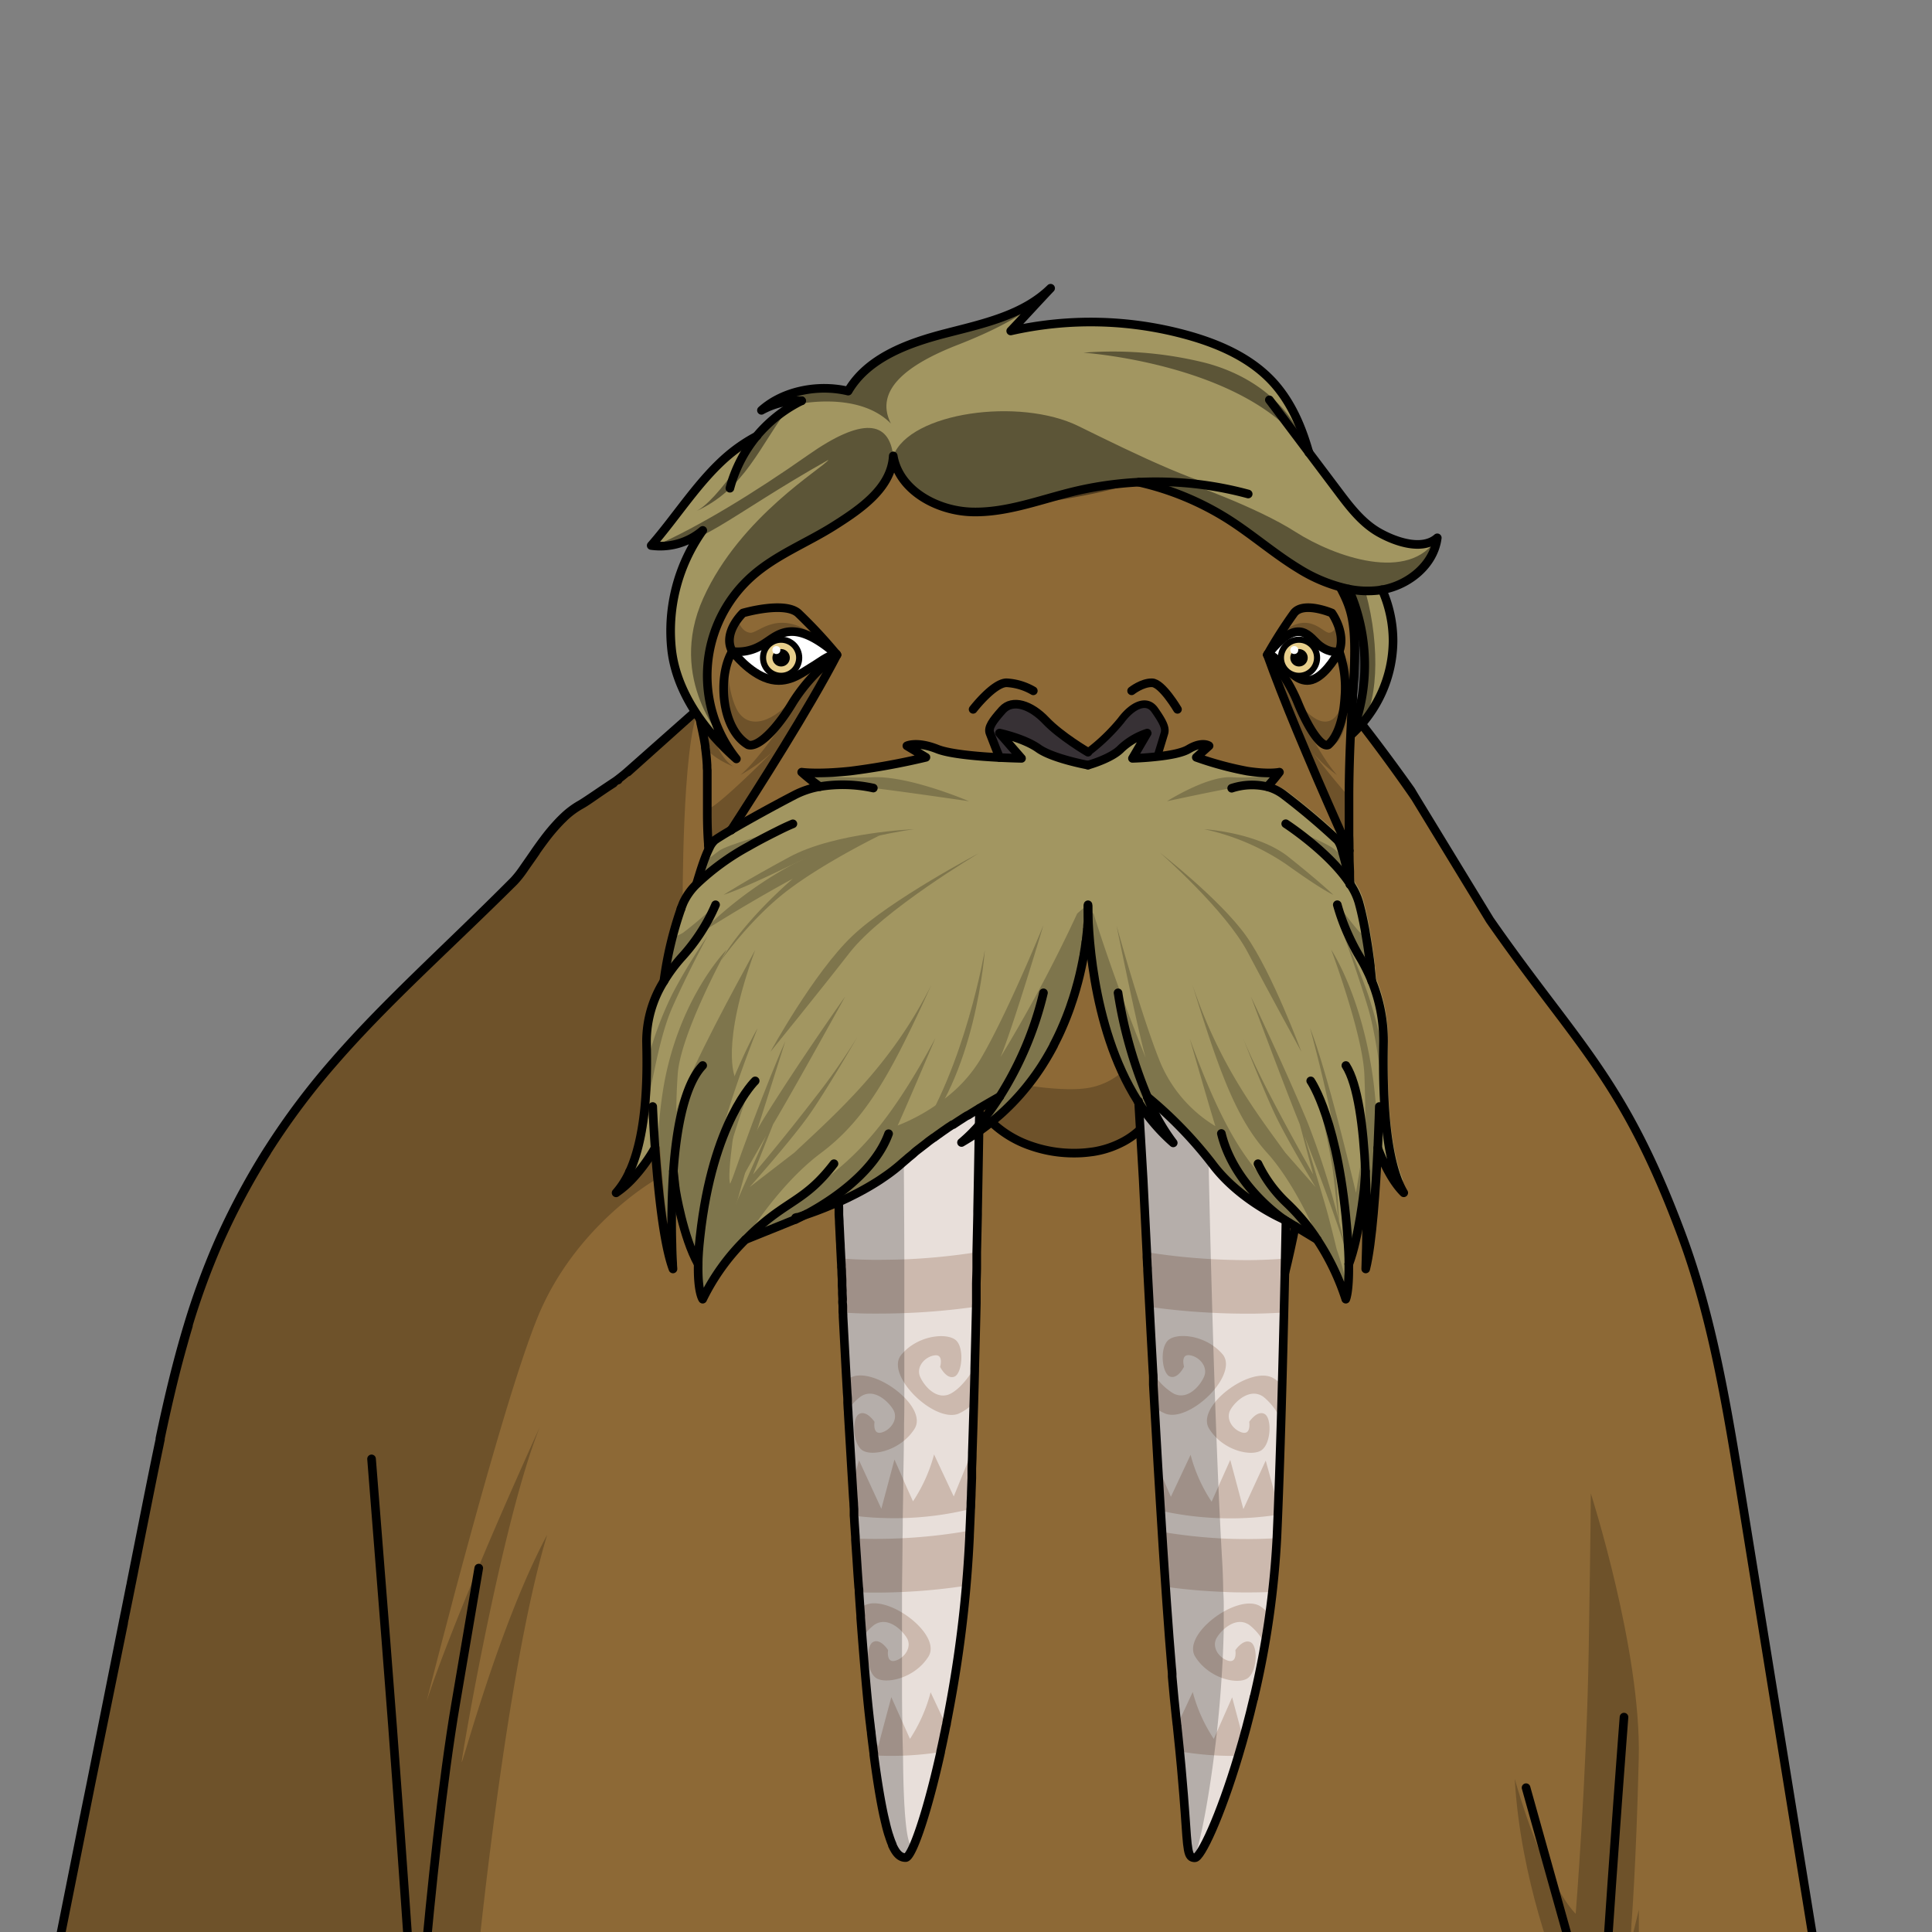 <svg xmlns="http://www.w3.org/2000/svg" viewBox="0 0 432 432">
  <rect x="0" y="0" width="432" height="432" fill="#808080" stroke="none"/>
  <defs>
    <style>.BUNTAI_WALRUS_BODY_BUNTAI_WALRUS_BODY-21_cls-1{isolation:isolate;}.BUNTAI_WALRUS_BODY_BUNTAI_WALRUS_BODY-21_cls-2{fill:#8d6936;}.BUNTAI_WALRUS_BODY_BUNTAI_WALRUS_BODY-21_cls-3{opacity:0.22;}.BUNTAI_WALRUS_BODY_BUNTAI_WALRUS_BODY-21_cls-14,.BUNTAI_WALRUS_BODY_BUNTAI_WALRUS_BODY-21_cls-3{mix-blend-mode:multiply;}.BUNTAI_WALRUS_BODY_BUNTAI_WALRUS_BODY-21_cls-11,.BUNTAI_WALRUS_BODY_BUNTAI_WALRUS_BODY-21_cls-13,.BUNTAI_WALRUS_BODY_BUNTAI_WALRUS_BODY-21_cls-4{fill:none;stroke:#000;stroke-linecap:round;stroke-linejoin:round;}.BUNTAI_WALRUS_BODY_BUNTAI_WALRUS_BODY-21_cls-4{stroke-width:1.93px;}.BUNTAI_WALRUS_BODY_BUNTAI_WALRUS_BODY-21_cls-5{fill:#e8dfda;}.BUNTAI_WALRUS_BODY_BUNTAI_WALRUS_BODY-21_cls-6{fill:#ccb9ae;}.BUNTAI_WALRUS_BODY_BUNTAI_WALRUS_BODY-21_cls-7{fill:#373135;}.BUNTAI_WALRUS_BODY_BUNTAI_WALRUS_BODY-21_cls-8{fill:#a29661;}.BUNTAI_WALRUS_BODY_BUNTAI_WALRUS_BODY-21_cls-9{fill:#fff;}.BUNTAI_WALRUS_BODY_BUNTAI_WALRUS_BODY-21_cls-10{fill:#9b999a;}.BUNTAI_WALRUS_BODY_BUNTAI_WALRUS_BODY-21_cls-11{stroke-width:1.7px;}.BUNTAI_WALRUS_BODY_BUNTAI_WALRUS_BODY-21_cls-12{fill:#e8cf8c;}.BUNTAI_WALRUS_BODY_BUNTAI_WALRUS_BODY-21_cls-13{stroke-width:1.37px;}.BUNTAI_WALRUS_BODY_BUNTAI_WALRUS_BODY-21_cls-14{opacity:0.43;}</style>
  </defs>
  <g class="BUNTAI_WALRUS_BODY_BUNTAI_WALRUS_BODY-21_cls-1">
    <g id="body">
      <path class="BUNTAI_WALRUS_BODY_BUNTAI_WALRUS_BODY-21_cls-2" d="M138.29,174.34l0,0,0,0v0c-.56.57-.89.93-1,1l0,0-.21.13c-1.95,1.27-3.68,2.34-5,3.14l-1.78,1-.24.14-.23.13a18.74,18.74,0,0,0-3.59,2.68l-.18.18-.11.11-.08.08,0,0-.21.2-.28.28-.13.14a42.19,42.19,0,0,0-3.5,4.15l0,0c-.65.86-1.27,1.73-1.86,2.57l0,.05,0,0-.71,1c-.73,1.07-1.42,2.08-2.06,3a21.82,21.82,0,0,1-2.06,2.58l-.12.12C99.92,212,86.69,223.69,75.11,236.93l-.1.12A162.49,162.49,0,0,0,60,257c-.11.15-.2.31-.3.46l0,0,0,.05c-.43.68-.86,1.37-1.28,2.07s-.71,1.18-1.06,1.78-.67,1.14-1,1.72-.67,1.16-1,1.75-.66,1.19-1,1.79l-.3.55c-.23.42-.45.84-.67,1.27l-.12.22-.51,1-.57,1.12-.29.57c-.26.53-.53,1.06-.78,1.61-.5,1-1,2.06-1.48,3.12-.38.82-.74,1.64-1.1,2.47l-.06.14a165.64,165.64,0,0,0-6.38,17.55l0,.13s0,0,0,.06a.24.24,0,0,0,0,.08s0,.1-.05.15-.09.33-.14.49c-.23.78-.46,1.55-.68,2.33-.3,1-.59,2.09-.87,3.13q-.86,3.14-1.63,6.29t-1.48,6.3q-.72,3.19-1.39,6.4a1.84,1.84,0,0,0,0,.25c-.09.42-.18.84-.26,1.26s-.16.75-.23,1.13q-.26,1.17-.48,2.34c-.58,2.76-1.13,5.53-1.69,8.29s-1.05,5.27-1.57,7.91c-.07.32-.13.64-.19,1a.14.14,0,0,0,0,.07l-.18.89c-.06.3-.12.59-.17.89-.18.87-.35,1.75-.52,2.62-.06.26-.11.52-.16.78-.2,1-.4,2-.59,3-.1.47-.19.93-.28,1.4-.05.23-.09.45-.14.68s-.09.43-.13.65c-.08.42-.17.84-.25,1.26s-.16.78-.23,1.17-.15.73-.22,1.09-.13.66-.2,1l-.18.89c0,.14-.06.27-.08.41l-.21,1c0,.18-.07.37-.11.55s-.06.28-.08.42l-.06.29,0,.16L19,405.37c0,.18-.07.37-.11.55l-7,35.06H406.62q-8.58-53-17.17-106.08c-3.24-20-6.53-40.24-13.44-58.79-13.08-35.14-23.45-42.51-42.86-70.37l-16.64-27.29-.05-.08c-.3-.5-.63-1-1-1.6,0,0-1.41-2-3.58-5l-.11-.15c-2.06-2.81-4.78-6.46-7.64-10.1l0,0-.61-.79c-.13-.15-.25-.31-.38-.47l-.13-.17-.12-.14-.62-.78c.06-1.07.11-2.15.18-3.22,0-.56.06-1.1.1-1.65.23-3.47.35-6.28.36-8.63,0-1.67,0-3.11-.14-4.37q-.06-.76-.15-1.44l-.09-.67a21.42,21.42,0,0,0-.66-2.92c-.05-.18-.11-.35-.17-.52-.11-.35-.24-.69-.37-1a48.05,48.05,0,0,0-2.28-4.66c-.12-.24-.26-.48-.41-.73l0-.05c-.14-.24-.3-.48-.47-.72l0-.05c-.17-.25-.35-.51-.55-.77l0,0c-.2-.26-.41-.54-.64-.82h0a73.21,73.21,0,0,0-6.84-7.22c-1.38-1.3-2.79-2.56-4.16-3.74-.21-.53-.42-1-.64-1.56-.07-.15-.14-.29-.2-.44-.16-.36-.33-.71-.49-1-.09-.17-.17-.34-.25-.51l-.39-.73a29.68,29.68,0,0,0-3.53-5.27l-.13-.15c-.24-.28-.49-.56-.74-.82l-.2-.22-.73-.73-.24-.23c-.24-.23-.49-.45-.74-.67l-.25-.22c-.25-.21-.51-.43-.77-.63l-.24-.18c-.27-.21-.54-.42-.82-.61l-.17-.12a28.67,28.67,0,0,0-4.21-2.41l-.06,0-.95-.42-.28-.12c-.29-.13-.6-.25-.9-.36l-.36-.14-.89-.32-.39-.14-.9-.29-.4-.13-.94-.27L264.7,97l-1-.26-.32-.08-1.08-.26-.08,0c-1.72-.39-3.5-.73-5.34-1l-.23,0-1.21-.19-.31-.05-1.2-.19-.33,0-1.26-.19-.23,0-5-.69c-6.27-1.42-13.65-3.54-20.52-2.94a60,60,0,0,0-6.21.5c-.5.06-1,.14-1.48.22h-.06c-2,.3-4,.71-5.88,1.18-9.61,2.38-18,6.48-24.26,9.74-.5.27-1,.54-1.45.82l-.45.27c-.39.24-.77.49-1.14.74l-.47.32-.91.67-.25.19-.24.19c-.3.24-.59.47-.87.72l-.52.45-.71.66-.4.38c-.31.31-.61.61-.9.92l-.17.19-.82.92a1.83,1.83,0,0,1-.13.16l-.26.31,0,0c-.2.25-.4.49-.58.74h0s0,0,0,0a33.13,33.13,0,0,0-4.28,7.42s0,0,0,0l-.22.55s0,0,0,0c-.07.18-.13.34-.18.5s0,0,0,0a13.94,13.94,0,0,0-.44,1.39h0c-1,.65-2,1.29-3,1.94l-.09.06a40.85,40.85,0,0,0-8.24,7.28A26.63,26.63,0,0,0,155.84,145c-.09.69-.15,1.39-.2,2.12,0,.57-.07,1.12-.09,1.66,0,.14,0,.29,0,.43q0,.61,0,1.2v.36c0,.49,0,1,0,1.41a1.93,1.93,0,0,0,0,.24c0,.37,0,.73,0,1.07l0,.43.06.86,0,.38c0,.36.07.7.11,1,0,.18,0,.35.07.53s0,.34.07.5.06.41.1.61,0,.18,0,.27l.09.56-.27.23-.18.15L140.4,172.63l-1.05.64Zm0,0,0,0,0,0v0c-.56.57-.89.93-1,1l0,0-.21.13c-1.95,1.27-3.68,2.34-5,3.14l-1.78,1-.24.14-.23.13a18.74,18.74,0,0,0-3.59,2.68l-.18.18-.11.11-.08.08,0,0-.21.2-.28.28-.13.14a42.19,42.19,0,0,0-3.5,4.15l0,0c-.65.86-1.27,1.73-1.86,2.57l0,.05,0,0-.71,1c-.73,1.07-1.42,2.08-2.06,3a21.82,21.82,0,0,1-2.06,2.58l-.12.12C99.92,212,86.69,223.69,75.11,236.93l-.1.12A162.49,162.49,0,0,0,60,257c-.11.15-.2.31-.3.46l0,0,0,.05c-.43.68-.86,1.37-1.28,2.07s-.71,1.18-1.06,1.78-.67,1.14-1,1.72-.67,1.16-1,1.75-.66,1.19-1,1.79l-.3.55c-.23.42-.45.84-.67,1.27l-.12.22-.51,1-.57,1.12-.29.57c-.26.53-.53,1.06-.78,1.61-.5,1-1,2.06-1.48,3.12-.38.82-.74,1.64-1.1,2.47l-.06.14a165.64,165.64,0,0,0-6.38,17.55l0,.13s0,0,0,.06a.24.24,0,0,0,0,.08s0,.1-.05.15-.09.33-.14.49c-.23.78-.46,1.55-.68,2.33-.3,1-.59,2.09-.87,3.13q-.86,3.14-1.63,6.29t-1.48,6.3q-.72,3.19-1.39,6.4a1.84,1.84,0,0,0,0,.25c-.09.42-.18.84-.26,1.26s-.16.75-.23,1.13q-.26,1.17-.48,2.34c-.58,2.76-1.13,5.53-1.69,8.29s-1.05,5.27-1.57,7.91c-.07.32-.13.64-.19,1a.14.14,0,0,0,0,.07l-.18.89c-.06.3-.12.59-.17.89-.18.87-.35,1.75-.52,2.62-.06.26-.11.52-.16.78-.2,1-.4,2-.59,3-.1.47-.19.93-.28,1.4-.05.23-.09.45-.14.68s-.09.43-.13.65c-.08.42-.17.84-.25,1.26s-.16.78-.23,1.17-.15.73-.22,1.09-.13.66-.2,1l-.18.89c0,.14-.06.27-.08.41l-.21,1c0,.18-.07.37-.11.55s-.06.28-.08.42l-.06.29,0,.16L19,405.37c0,.18-.07.37-.11.55l-7,35.06H406.62q-8.58-53-17.17-106.08c-3.24-20-6.53-40.24-13.44-58.79-13.08-35.14-23.45-42.51-42.86-70.37l-16.64-27.29-.05-.08c-.3-.5-.63-1-1-1.6h-.26c-.45-.72-.94-1.49-1.49-2.31l-.11-.16c-.52-.78-1.09-1.62-1.72-2.51l-.11-.15c-2.07-2.93-4.74-6.48-8.27-10.92-.13-.15-.25-.31-.38-.47l-.13-.17a1.34,1.34,0,0,1-.11-.14h0l-.62-.78c.06-1.07.11-2.15.18-3.22,0-.56.06-1.1.1-1.65.23-3.47.35-6.28.36-8.63,0-1.67,0-3.11-.14-4.37q-.06-.76-.15-1.44l-.09-.67a21.42,21.42,0,0,0-.66-2.92c-.05-.18-.11-.35-.17-.52-.11-.35-.24-.69-.37-1a48.05,48.05,0,0,0-2.28-4.66c-.12-.24-.26-.48-.41-.73l0-.05c-.14-.24-.3-.48-.47-.72l0-.05c-.17-.25-.35-.51-.55-.77l0,0c-.2-.26-.41-.54-.64-.82h0a73.21,73.21,0,0,0-6.84-7.22c-1.38-1.3-2.79-2.56-4.16-3.74-.21-.53-.42-1-.64-1.56-.07-.15-.14-.29-.2-.44-.16-.36-.33-.71-.49-1-.09-.17-.17-.34-.25-.51l-.39-.73a29.68,29.68,0,0,0-3.53-5.27l-.13-.15c-.24-.28-.49-.56-.74-.82l-.2-.22-.73-.73-.24-.23c-.24-.23-.49-.45-.74-.67l-.25-.22c-.25-.21-.51-.43-.77-.63l-.24-.18c-.27-.21-.54-.42-.82-.61l-.17-.12a28.67,28.67,0,0,0-4.21-2.41l-.06,0-.95-.42-.28-.12c-.29-.13-.6-.25-.9-.36l-.36-.14-.89-.32-.39-.14-.9-.29-.4-.13-.94-.27L264.7,97l-1-.26-.32-.08-1.08-.26-.08,0c-1.72-.39-3.5-.73-5.34-1l-.23,0-1.21-.19-.31-.05-1.2-.19-.33,0-1.26-.19-.23,0-5-.69c-6.27-1.42-13.65-3.54-20.52-2.94a60,60,0,0,0-6.21.5c-.5.06-1,.14-1.48.22h-.06c-2,.3-4,.71-5.88,1.18-9.61,2.38-18,6.48-24.26,9.74-.5.27-1,.54-1.45.82l-.45.27c-.39.24-.77.49-1.14.74l-.47.32-.91.67-.25.19-.24.19c-.3.24-.59.47-.87.72l-.52.45-.71.66-.4.38c-.31.31-.61.61-.9.92l-.17.19-.82.92a1.83,1.83,0,0,1-.13.16l-.26.31,0,0c-.2.25-.4.49-.58.74h0s0,0,0,0a33.13,33.13,0,0,0-4.28,7.42s0,0,0,0l-.22.55s0,0,0,0c-.07.18-.13.34-.18.5s0,0,0,0a13.94,13.94,0,0,0-.44,1.39h0c-1,.65-2,1.29-3,1.94l-.09.06a40.85,40.85,0,0,0-8.24,7.28A26.63,26.63,0,0,0,155.84,145c-.09.69-.15,1.39-.2,2.12,0,.57-.07,1.12-.09,1.66,0,.14,0,.29,0,.43q0,.61,0,1.2v.36c0,.49,0,1,0,1.41a1.93,1.93,0,0,0,0,.24c0,.37,0,.73,0,1.07l0,.43.06.86,0,.38c0,.36.07.7.11,1,0,.18,0,.35.07.53s0,.34.07.5.06.41.1.61,0,.18,0,.27l.09.56-.27.23-.18.15L140.4,172.63l-1.05.64Z" />
      <g class="BUNTAI_WALRUS_BODY_BUNTAI_WALRUS_BODY-21_cls-3">
        <path d="M136.86,175.33l15.8,26.89c-1.55,2.74-3.14,15.51-3.26,15.69s-4.62,6.61-4.31,17.29-.58,18.51-6.17,30.3c3.41-2,7.29-8.36,7.29-8.36l.26,6.7S128.64,274,120.25,294.46s-24.87,86-24.87,86,5.3-17.25,25.34-61.41c-8.39,20.62-17.48,73.75-17.48,74.92s8.39-30.76,19.11-50.78C113,374,106.5,441,106.5,441H11.88c-.67,0,6-30.51,7-35.06,0-.18.07-.37.11-.55v0L27.44,363l0-.16.06-.29c0-.14,0-.28.08-.42s.07-.37.11-.55l.21-1c0-.14.05-.27.08-.41l.18-.89c.07-.33.13-.66.2-1s.14-.73.22-1.09.15-.78.23-1.17.17-.84.25-1.26c0-.22.08-.43.13-.65s.09-.45.14-.68c.09-.47.18-.93.28-1.4.19-1,.39-2,.59-3,.05-.26.1-.52.16-.78.17-.87.34-1.75.52-2.62,0-.13.05-.26.08-.39.1-.48.2-1,.29-1.46.06-.32.12-.64.19-1,1.33-6.56,2.76-13.69,4-19.67.08-.42.17-.84.26-1.26a1.84,1.84,0,0,1,0-.25,229.56,229.56,0,0,1,6.19-24.94c0-.05,0-.1.05-.15a.24.24,0,0,1,0-.08s0,0,0-.06l0-.13c1.65-5.16,3.67-10.73,6.38-17.55l.06-.14a120.75,120.75,0,0,1,11.13-21l0-.05,0,0c.1-.15.19-.31.3-.46a231.5,231.5,0,0,1,15-19.95l.1-.12c7.14-8.68,23.31-23.81,32.48-32.84a156.31,156.31,0,0,0,12.1-13.52l0,0,0-.05c2.47-3.07,4.25-5.47,5.38-6.75l.13-.14.28-.28.21-.2,0,0,.08-.08Z" />
        <path d="M348.37,441s-8.39-20.41-9.67-43.24c6.84,23.91,13.63,30.17,13.63,30.17s2.45-30.65,2.91-59,.47-35,.47-35,11.3,35.19,10.72,59.19-1.63,37.05-1.63,37.05l-.24,4.66,1.89-7.81v9l.91,5Z" />
        <path d="M138.29,174.34l0,0,0,0c-.56.57-.89.93-1,1l0,0-.08.35v.07L136,181.25l5.59,22.57,11.06-1.6s-.17-35.06,3.51-43.54l-.27.23-.18.15-16.37,14.21Z" />
        <path d="M218.88,91.74S191.93,100.48,186.4,109a66.52,66.52,0,0,0-7.75,16.37s1.16-12.79,5.41-19.68c-7.56,12.63-8,16.36-9.31,19.68S163.1,140.61,162.63,151,168,169.91,168,169.91s-10.8-7.26-12-12.06-1.78-19.56,5.87-27.25,10-7.8,11.78-10.69,6-12.89,11.66-15.65,20.8-12.76,33.79-12.52Z" />
      </g>
      <path class="BUNTAI_WALRUS_BODY_BUNTAI_WALRUS_BODY-21_cls-4" d="M389.45,334.9c-3.24-20-6.53-40.24-13.44-58.79-13.08-35.14-23.45-42.51-42.86-70.37l-16.64-27.29c-.32-.53-.66-1.09-1-1.68,0,0-6.55-9.32-13.21-17.61.06-1.07.11-2.15.18-3.22,0-.56.06-1.1.1-1.65.23-3.47.35-6.28.36-8.63,0-1.67,0-3.11-.14-4.37q-.06-.76-.15-1.44l-.09-.67a21.42,21.42,0,0,0-.66-2.92c-.05-.18-.11-.35-.17-.52-.11-.35-.24-.69-.37-1a48.05,48.05,0,0,0-2.28-4.66c-.12-.24-.26-.48-.41-.73l0-.05c-.14-.24-.3-.48-.47-.72l0-.05c-.17-.25-.35-.51-.55-.77l0,0c-.2-.26-.41-.54-.64-.82h0a73.21,73.21,0,0,0-6.84-7.22c-1.38-1.3-2.79-2.56-4.16-3.74-.21-.53-.42-1-.64-1.56-.07-.15-.14-.29-.2-.44-.16-.36-.33-.71-.49-1-.09-.17-.17-.34-.25-.51l-.39-.73a29.68,29.68,0,0,0-3.53-5.27l-.13-.15c-.24-.28-.49-.56-.74-.82l-.2-.22-.73-.73-.24-.23c-.24-.23-.49-.45-.74-.67l-.25-.22c-.25-.21-.51-.43-.77-.63l-.24-.18c-.27-.21-.54-.42-.82-.61l-.17-.12a28.67,28.67,0,0,0-4.21-2.41l-.06,0-.95-.42-.28-.12c-.29-.13-.6-.25-.9-.36l-.36-.14-.89-.32-.39-.14-.9-.29-.4-.13-.94-.27L264.7,97l-1-.26-.32-.08-1.08-.26-.08,0c-1.72-.39-3.5-.73-5.34-1l-.23,0-1.21-.19-.31-.05-1.2-.19-.33,0-1.26-.19-.23,0-5-.69c-6.27-1.42-13.65-3.54-20.52-2.94a60,60,0,0,0-6.21.5c-.5.06-1,.14-1.48.22h-.06c-2,.3-4,.71-5.88,1.18-9.61,2.38-18,6.48-24.26,9.74-.5.27-1,.54-1.45.82l-.45.27c-.39.24-.77.49-1.14.74l-.47.32-.91.67-.25.19-.24.19c-.3.24-.59.47-.87.72l-.52.45-.71.66-.4.38c-.31.31-.61.61-.9.92l-.17.19-.82.92a1.83,1.83,0,0,1-.13.16l-.29.34c-.2.25-.4.49-.58.74h0s0,0,0,0a33.13,33.13,0,0,0-4.28,7.42s0,0,0,0l-.22.55s0,0,0,0c-.07.18-.13.34-.18.5s0,0,0,0a13.94,13.94,0,0,0-.44,1.39h0c-1.08.67-2.11,1.33-3.08,2a40.85,40.85,0,0,0-8.24,7.28A26.63,26.63,0,0,0,155.84,145c-.09.69-.15,1.39-.2,2.12,0,.57-.07,1.12-.09,1.66,0,.14,0,.29,0,.43q0,.61,0,1.2v.36c0,.49,0,1,0,1.41a1.93,1.93,0,0,0,0,.24c0,.37,0,.73,0,1.07l0,.43.06.86,0,.38c0,.36.07.7.11,1,0,.18,0,.35.07.53s0,.34.07.5.06.41.1.61,0,.18,0,.27l.09.56-.27.23-15.5,13.72c-.81.71-1.61,1.33-2.11,1.71l0,0,0,0-.44.33c-3.62,2.39-6.53,4.43-7.8,5.19l-.23.13a18.74,18.74,0,0,0-3.59,2.68c-.13.13-.27.25-.4.39l-.21.2-.28.28-.13.14a42.19,42.19,0,0,0-3.5,4.15l0,0c-.65.86-1.27,1.73-1.86,2.57-1,1.48-2,2.88-2.82,4.07a21.82,21.82,0,0,1-2.06,2.58l-.12.12C99.92,212,86.69,223.69,75.11,236.93l-.1.12A162.49,162.49,0,0,0,60,257c-.11.15-.2.31-.3.46a160.2,160.2,0,0,0-10.08,18.65c-.38.82-.74,1.64-1.1,2.47l-.06.14a165.64,165.64,0,0,0-6.38,17.55c-2.52,8.32-4.52,16.82-6.32,25.36a1.84,1.84,0,0,0,0,.25c-.92,4.34-1.79,8.68-2.66,13q-1.91,9.59-3.82,19.18c0,.22-.09.43-.13.65l-.9,4.51-.18.89c0,.14-.06.27-.08.41l-.21,1c0,.18-.07.37-.11.55s-.06.28-.08.42l-.06.29q-4.3,21.54-8.6,43.08l-7,35.06H406.62Q398,387.94,389.45,334.9ZM137.18,175.12l-.21.14c-3.11,2-5.45,3.77-6.75,4.51l-.24.14-.23.13a18.74,18.74,0,0,0-3.59,2.68l-.18.18-.11.11-.08.08,0,0-.21.2-.28.28-.13.14a42.19,42.19,0,0,0-3.5,4.15l0,0c-.65.86-1.27,1.73-1.86,2.57l0,.05c-1,1.46-2,2.84-2.79,4a21.82,21.82,0,0,1-2.06,2.58l-.12.12C99.92,212,86.69,223.69,75.11,236.93l-.1.12A162.49,162.49,0,0,0,60,257c-.11.15-.2.31-.3.46l0,0,0,.05c-.43.68-.86,1.37-1.28,2.07s-.71,1.18-1.06,1.78a159.15,159.15,0,0,0-7.69,14.72c-.38.82-.74,1.64-1.1,2.47l-.06.14a165.64,165.64,0,0,0-6.38,17.55l0,.13s0,0,0,.06c-.3,1-.6,2-.89,3.05s-.59,2.09-.87,3.13q-.86,3.14-1.63,6.29t-1.48,6.3q-.72,3.19-1.39,6.4a1.84,1.84,0,0,0,0,.25c-.09.42-.18.84-.26,1.26-.83,3.92-1.61,7.84-2.4,11.76-.88,4.44-1.78,8.89-2.65,13.34-.06.26-.11.52-.16.78-.2,1-.4,2-.59,3-.1.47-.19.93-.28,1.4-.05.23-.09.45-.14.68s-.09.43-.13.65c-.08.42-.17.84-.25,1.26s-.16.78-.23,1.17-.15.73-.22,1.09-.13.66-.2,1l-.18.89c0,.14-.06.27-.08.41l-.21,1c0,.18-.07.37-.11.55s-.06.28-.08.42l-.06.29,0,.16L19,405.37c0,.18-.07.37-.11.55l-7,35.06H406.62q-8.58-53-17.17-106.08c-3.24-20-6.53-40.24-13.44-58.79-13.08-35.14-23.45-42.51-42.86-70.37l-16.64-27.29c-.32-.53-7.58-11-14.24-19.29.06-1.07.11-2.15.18-3.22,0-.56.06-1.1.1-1.65.23-3.47.35-6.28.36-8.63,0-1.67,0-3.11-.14-4.37q-.06-.76-.15-1.44l-.09-.67a21.42,21.42,0,0,0-.66-2.92c-.05-.18-.11-.35-.17-.52-.11-.35-.24-.69-.37-1a48.05,48.05,0,0,0-2.28-4.66c-.12-.24-.26-.48-.41-.73l0-.05c-.14-.24-.3-.48-.47-.72l0-.05c-.17-.25-.35-.51-.55-.77l0,0c-.2-.26-.41-.54-.64-.82h0a73.21,73.21,0,0,0-6.84-7.22c-1.38-1.3-2.79-2.56-4.16-3.74-.21-.53-.42-1-.64-1.56-.07-.15-.14-.29-.2-.44-.16-.36-.33-.71-.49-1-.09-.17-.17-.34-.25-.51l-.39-.73a29.68,29.68,0,0,0-3.53-5.27l-.13-.15c-.24-.28-.49-.56-.74-.82l-.2-.22-.73-.73-.24-.23c-.24-.23-.49-.45-.74-.67l-.25-.22c-.25-.21-.51-.43-.77-.63l-.24-.18c-.27-.21-.54-.42-.82-.61l-.17-.12a28.67,28.67,0,0,0-4.21-2.41l-.06,0-.95-.42-.28-.12c-.29-.13-.6-.25-.9-.36l-.36-.14-.89-.32-.39-.14-.9-.29-.4-.13-.94-.27L264.7,97l-1-.26-.32-.08-1.08-.26-.08,0c-1.72-.39-3.5-.73-5.34-1l-.23,0-1.21-.19-.31-.05-1.2-.19-.33,0-1.26-.19-.23,0-5-.69c-6.27-1.42-13.65-3.54-20.52-2.94a60,60,0,0,0-6.21.5c-.5.06-1,.14-1.48.22h-.06c-2,.3-4,.71-5.88,1.18-9.61,2.38-18,6.48-24.26,9.74-.5.27-1,.54-1.45.82l-.45.27c-.39.24-.77.49-1.14.74l-.47.32-.91.67-.25.19-.24.19c-.3.24-.59.47-.87.72l-.52.45-.71.66-.4.38c-.31.31-.61.61-.9.92l-.17.19-.82.92a1.83,1.83,0,0,1-.13.16l-.26.31,0,0c-.2.25-.4.49-.58.74h0s0,0,0,0a33.13,33.13,0,0,0-4.28,7.42s0,0,0,0l-.22.55s0,0,0,0c-.07.18-.13.34-.18.5s0,0,0,0a13.94,13.94,0,0,0-.44,1.39h0c-1,.65-2,1.29-3,1.94l-.09.06a40.85,40.85,0,0,0-8.24,7.28A26.63,26.63,0,0,0,155.84,145c-.09.69-.15,1.39-.2,2.12,0,.57-.07,1.12-.09,1.66,0,.14,0,.29,0,.43q0,.61,0,1.2v.36c0,.49,0,1,0,1.41a1.93,1.93,0,0,0,0,.24c0,.37,0,.73,0,1.07l0,.43.06.86,0,.38c0,.36.07.7.11,1,0,.18,0,.35.07.53s0,.34.07.5.06.41.1.61,0,.18,0,.27l.09.56-.27.23-.18.15L140.4,172.63m-2.18,1.78v0l0,0,0,0" />
      <polyline class="BUNTAI_WALRUS_BODY_BUNTAI_WALRUS_BODY-21_cls-4" points="341.23 399.73 346.65 419.09 352.78 440.98" />
      <path class="BUNTAI_WALRUS_BODY_BUNTAI_WALRUS_BODY-21_cls-4" d="M359.07,441c1.62-25.38,4.06-57.05,4.06-57.05" />
      <path class="BUNTAI_WALRUS_BODY_BUNTAI_WALRUS_BODY-21_cls-4" d="M94.77,441c1.57-17.37,4.11-42.39,7.16-60.27l5.12-30.1" />
      <path class="BUNTAI_WALRUS_BODY_BUNTAI_WALRUS_BODY-21_cls-4" d="M83.08,326.21s.06.92,3.19,40.35c2,25.22,4.12,55.1,5.45,74.42" />
      <path class="BUNTAI_WALRUS_BODY_BUNTAI_WALRUS_BODY-21_cls-5" d="M287.53,273q-.07,4.08-.17,8.45c0,1,0,2.12-.07,3.19v.06c0,1.59-.07,3.2-.11,4.82q0,1.9-.09,3.84c-.12,5.36-.26,10.84-.41,16.27l-.09,3.37,0,.88c0,1.27-.07,2.52-.11,3.77-.18,6.22-.38,12.24-.6,17.86h0c0,.17,0,.34,0,.51,0,.92-.07,1.83-.11,2.72-.06,1.68-.13,3.31-.2,4.89,0,.12,0,.23,0,.35,0,.67-.07,1.34-.11,2s-.09,1.47-.14,2.21a1.09,1.09,0,0,1,0,.18c-.05.78-.12,1.56-.18,2.34,0,0,0,0,0,0-.07.78-.14,1.55-.22,2.33,0,.43-.09.85-.14,1.27,0,.14,0,.29-.05.43,0,.42-.09.84-.14,1.26h0c-.2,1.65-.41,3.29-.64,4.91h0l0,.24c0,.19,0,.38-.08.57,0,0,0,0,0,.06l0,.21c0,.26-.07.52-.11.78-.14.94-.29,1.87-.44,2.78-.06.39-.13.79-.2,1.18l-.15.85h0c-.72,4.16-1.55,8.2-2.45,12h0c-1.08,4.63-2.26,9-3.45,12.94-4.12,13.77-8.43,22.85-9.73,22.85-1.65,0-1.61-1.51-2.22-10.11q-.12-1.76-.3-3.93v0c-.29-3.65-.69-8.22-1.3-13.94-.06-.57-.13-1.15-.19-1.74s-.13-1.21-.2-1.83c-.28-2.5-.57-5.52-.87-8.94,0-.16,0-.32,0-.47,0-.52-.09-1-.13-1.57-.36-4.26-.73-9.07-1.09-14.23v0c-.09-1.24-.18-2.5-.26-3.78s-.2-2.87-.29-4.33-.2-3-.3-4.55c-.07-1.12-.15-2.24-.21-3.37-.1-1.58-.2-3.19-.29-4.79h0c0-.59-.07-1.18-.11-1.77q-.25-4.09-.5-8.22c-.26-4.45-.52-8.9-.76-13.26-.1-1.67-.19-3.33-.28-5l0-.6c0-.18,0-.33,0-.42s0-.15,0-.15l0-.37q0-.54-.06-1.08c-.34-6.17-.66-12-.93-17.37l-.06-1.13c-.08-1.5-.16-2.95-.23-4.35,0-.36,0-.72-.05-1.08,0-.66-.06-1.31-.1-1.94l0-.64c-.52-10.13-.83-16.68-.83-16.68l-.65-11.05-.38-6.46c.32.5.65,1,1,1.49s.83,1.18,1.27,1.76c.17.23.34.45.53.68s.42.53.64.79.36.43.55.64l0,0c.24.29.5.59.77.87.43.47.87.94,1.33,1.38s1.17,1.13,1.79,1.66c-.26-.32-.51-.65-.77-1-.13-.17-.25-.35-.38-.53a.1.1,0,0,0,0-.05v0c-.27-.4-.55-.82-.82-1.26s-.42-.68-.62-1c-.37-.63-.73-1.29-1.09-2-.2-.38-.4-.77-.59-1.17s-.37-.76-.55-1.15-.34-.72-.5-1.09h0c-.15-.31-.29-.64-.43-1h0s0,0,0,0h0l.08.06h0l.3.25.47.39.28.24.32.28h0l.35.3.79.7.43.39c.3.27.62.55.94.86l1,1,1.09,1.05.58.58.07.06,1,1.06c.76.79,1.55,1.63,2.35,2.51l.28.31,0,0c1,1.14,2,2.34,3,3.59a.05.05,0,0,1,0,0l.36.45.57.76c.3.41.61.8.94,1.19s.45.55.69.81a2,2,0,0,0,.19.22c.26.29.53.58.8.86s.54.56.81.82l0,0c.33.32.65.63,1,.92l.09.08c.34.31.67.6,1,.88l.25.21q.47.39.93.75c.36.29.72.56,1.08.82s.87.64,1.3.93l.31.21,0,0c.24.16.47.32.7.46l.71.45.68.42,1.11.65.52.29c.67.37,1.24.67,1.7.89l.42.2c.38.19.64.3.74.35h.05Z" />
      <path class="BUNTAI_WALRUS_BODY_BUNTAI_WALRUS_BODY-21_cls-5" d="M219,247.85c0,.21,0,.42,0,.64,0,.89,0,1.86,0,2.9h0l-.51.58a.27.27,0,0,1-.07.08l-.32.35-.65.7-.12.12-.13.13c-.39.4-.79.78-1.18,1.14l-.59.53c-.2.18-.39.35-.59.51,1.45-.84,2.82-1.72,4.13-2.65-.08,4.84-.19,11-.32,17.91,0,.24,0,.49,0,.73-.06,2.72-.12,5.56-.19,8.48,0,.87,0,1.75,0,2.63,0,.18,0,.37,0,.56,0,1.25-.06,2.52-.09,3.8,0,.19,0,.38,0,.57,0,.75,0,1.5,0,2.26,0,.22,0,.44,0,.67s0,.62,0,.93c-.11,4.78-.23,9.66-.36,14.54,0,.19,0,.37,0,.56-.06,2.43-.13,4.86-.2,7.27-.11,3.75-.22,7.46-.34,11.07,0,1.16-.07,2.32-.11,3.46,0,.18,0,.36,0,.54,0,.54,0,1.07,0,1.59q-.06,1.68-.12,3.3c0,.79-.06,1.56-.09,2.33v.06c0,.44,0,.87-.05,1.3-.08,2-.16,4-.25,5.86,0,.1,0,.19,0,.28h0a276.5,276.5,0,0,1-3.62,33.46c-.48,2.84-1,5.58-1.5,8.2,0,.27-.1.54-.16.81-.1.48-.19,1-.29,1.43s-.19.94-.29,1.4c-.19.93-.39,1.84-.59,2.73l0,.13c-2.16,9.77-4.43,17.28-6.06,21,0,0,0,0,0,0-.75,1.69-1.36,2.61-1.78,2.61-.8,0-1.6-.35-2.41-1.69-.11-.19-.24-.41-.36-.66l-.13-.26h0l-.07-.14a.61.61,0,0,1,0-.12l-.25-.6c-.16-.43-.33-.9-.49-1.42l-.12-.34c-.21-.7-.43-1.49-.64-2.38h0s0,0,0,0l-.09-.4c-.06-.24-.11-.49-.17-.75s-.07-.31-.11-.46c-.72-3.3-1.47-7.74-2.25-13.68a2.51,2.51,0,0,1,0-.27c-.05-.36-.1-.72-.14-1.09-.14-1.1-.29-2.25-.43-3.46,0-.3-.07-.61-.11-.93s-.07-.61-.1-.92c-.08-.63-.16-1.27-.23-1.93-.49-4.36-1-10.22-1.54-17-.07-.9-.14-1.8-.21-2.73s-.12-1.57-.18-2.38l0-.44c-.13-1.71-.25-3.46-.37-5.26,0-.33,0-.66-.07-1-.11-1.5-.22-3-.32-4.57l-.15-2.32c-.09-1.26-.17-2.52-.26-3.8,0-.11,0-.23,0-.34,0-.46-.06-.93-.08-1.39-.06-.9-.12-1.78-.17-2.63,0-.36-.05-.72-.07-1.09,0-.2,0-.4,0-.6s0-.52,0-.79l-.06-.95c0-.44-.05-.9-.08-1.37-.06-.75-.09-1.51-.15-2.26v-.08c-.34-5.56-.67-11.18-1-16.68,0-.46-.06-.92-.08-1.37l-.06-1.1,0-.61c0-.61-.08-1.22-.11-1.83s-.07-1.17-.1-1.75c-.29-5.24-.56-10.31-.81-15.05v0c0-.32,0-.64-.05-1v-.07c0-.3,0-.61,0-.9s0-.65-.05-1,0-.64,0-.95-.05-.82-.06-1.22,0-.49,0-.74l-.06-1.09c0-.22,0-.43,0-.64s0-.23,0-.34a.34.34,0,0,1,0-.1c0-.47-.05-.93-.07-1.39s0-1.08-.08-1.61c0-.18,0-.35,0-.53l-.06-1q-.07-1.54-.15-3c0-.63-.06-1.25-.09-1.85-.05-1.23-.11-2.4-.17-3.5,0-.65-.06-1.28-.09-1.88,0-.4,0-.79,0-1.17,0-.72-.05-1.1-.05-1.1l.11,0,.8-.35,1.44-.67.3-.14.85-.42a61.4,61.4,0,0,0,5.91-3.29l.08-.05.14-.09c.41-.26.81-.53,1.21-.81a39,39,0,0,0,4.29-3.33l1-.85.12-.11c.45-.39.92-.78,1.39-1.17l1.41-1.14,1.44-1.11c.48-.37.95-.73,1.43-1.08a.72.72,0,0,1,.15-.11h0l.05,0,.19-.15.19-.13.85-.61.17-.12a3.43,3.43,0,0,1,.33-.24l.32-.22.41-.29.4-.28.31-.21,1-.66.07,0,.06,0,.54-.36.54-.36,2.05-1.32.23-.15.05,0,.13-.09.18-.11.19-.12.19-.11Z" />
      <path class="BUNTAI_WALRUS_BODY_BUNTAI_WALRUS_BODY-21_cls-6" d="M218.39,280c0,.87,0,1.75,0,2.63,0,.18,0,.37,0,.56,0,1.25-.06,2.52-.09,3.8,0,.19,0,.38,0,.57,0,.75,0,1.5,0,2.26,0,.22,0,.44,0,.66h0c0,.31,0,.62,0,.93s0,.51,0,.76a153.49,153.49,0,0,1-16,1.44c-1.94.07-3.88.11-5.82.11h-1.49c-2.42,0-4.68-.11-6.8-.26h-.07v-.07c0-.3,0-.61,0-.9s0-.58,0-.87a.28.28,0,0,0,0-.09c0-.32,0-.64,0-.95s-.05-.82-.06-1.22,0-.49,0-.74l-.06-1.09c0-.33,0-.66-.05-1a.34.34,0,0,1,0-.1c0-.47-.05-.93-.07-1.39s0-1.08-.08-1.61c0-.18,0-.35,0-.53s0-.19,0-.28c0-.43-.05-.85-.06-1.26h0c2.3.2,4.81.31,7.56.34q3.59,0,7.17-.11A143.88,143.88,0,0,0,218.39,280Z" />
      <path class="BUNTAI_WALRUS_BODY_BUNTAI_WALRUS_BODY-21_cls-6" d="M190.85,344c0,.63.09,1.24.13,1.86.1,1.53.2,3.05.3,4.55,0,.32,0,.66.07,1,.1,1.57.21,3.1.31,4.62,1.37.06,2.73.08,4.1.08a134.34,134.34,0,0,0,20-1.5c.05-.5.09-1,.13-1.5q.11-1.14.18-2.28c0-.51.08-1,.11-1.55.08-1.08.15-2.17.2-3.28,0-.32,0-.65.05-1s.06-1,.08-1.46c0-.08,0-.15,0-.23,0-.33,0-.65,0-1A121.19,121.19,0,0,1,190.85,344Z" />
      <path class="BUNTAI_WALRUS_BODY_BUNTAI_WALRUS_BODY-21_cls-6" d="M217.78,306c0,.19,0,.37,0,.56-.06,2.43-.13,4.86-.2,7.27a10.33,10.33,0,0,1-3.32,2.3c-3.57,1.34-9.57-2.84-12.19-7.14-1.37-2.25-1.82-4.52-.54-6.06.18-.22.37-.42.56-.62,3.82-3.92,9.94-4.3,11.74-2.55s1.31,7.41-.45,8.07-3.17-2.2-3.17-2.2.88-2.91-1.3-2.56-4.14,2.62-3.16,4.81,3.79,5.33,6.86,3.72C214.54,310.55,216.35,308.34,217.78,306Z" />
      <path class="BUNTAI_WALRUS_BODY_BUNTAI_WALRUS_BODY-21_cls-6" d="M195.22,367.16c-1.66.89-1.5,6.48.61,8s8.65.21,11.77-4.74-9.23-14.16-14.34-11.42A6.44,6.44,0,0,0,192,360c0,.33,0,.65.07,1,0,.12,0,.23,0,.35a2.64,2.64,0,0,0,0,.28c0,.05,0,.11,0,.16q.12,1.65.24,3.24c0,.48.07,1,.11,1.43,0,.15,0,.29,0,.44a11.45,11.45,0,0,1,3-3.53c2.84-2,6,.75,7.3,2.79s-.39,4.56-2.51,5.17-1.63-2.36-1.63-2.36S196.88,366.26,195.22,367.16Z" />
      <path class="BUNTAI_WALRUS_BODY_BUNTAI_WALRUS_BODY-21_cls-6" d="M192.39,312.32c2.83-2,6,.75,7.29,2.8s-.39,4.56-2.51,5.18-1.62-2.37-1.62-2.37-1.77-2.67-3.43-1.77-1.5,6.49.61,8.06,8.65.21,11.77-4.75-9.22-14.15-14.34-11.42a6.92,6.92,0,0,0-1.39,1c0,.26,0,.53,0,.79.06,1.06.13,2.13.19,3.19v.07s0,.11,0,.15c0,.31,0,.6.05.91s.05.91.07,1.36c0,.22,0,.44,0,.66h0A12.08,12.08,0,0,1,192.39,312.32Z" />
      <path class="BUNTAI_WALRUS_BODY_BUNTAI_WALRUS_BODY-21_cls-6" d="M217.23,324.87c0,1.16-.07,2.32-.11,3.46a1,1,0,0,0,0,.17c0,.12,0,.25,0,.37,0,.54,0,1.06,0,1.59q-.06,1.68-.12,3.3c0,.79-.06,1.56-.09,2.33v.06c0,.44,0,.87-.05,1.3a70.62,70.62,0,0,1-15.11,2c-2.13.06-4.26,0-6.38-.11-1.6-.1-3.19-.26-4.78-.47,0-.15,0-.3,0-.45s0-.36,0-.54,0-.38,0-.58,0-.18,0-.27c-.08-1.37-.17-2.74-.25-4.13v-.08s0,0,0,0c.58-2.11,1.15-4.21,1.73-6.31l5,10.85q1.47-5.49,2.93-11c.67,1.51,1.35,3,2,4.52s1.43,3.21,2.15,4.82a35.22,35.22,0,0,0,4.71-10.48l4.4,9.39Z" />
      <path class="BUNTAI_WALRUS_BODY_BUNTAI_WALRUS_BODY-21_cls-6" d="M203.47,388.82l-4.17-9.34q-1.47,5.47-2.93,11c-.71-1.55-1.43-3.11-2.14-4.67.07.63.14,1.22.21,1.82.11.91.22,1.81.33,2.67s.19,1.48.28,2.19a71.12,71.12,0,0,0,15-.69l0-.12c.4-1.79.79-3.65,1.17-5.56v0c0-.07,0-.13,0-.2s.08-.39.12-.6c-1.08-2.3-2.17-4.61-3.25-6.92A35.19,35.19,0,0,1,203.47,388.82Z" />
      <path class="BUNTAI_WALRUS_BODY_BUNTAI_WALRUS_BODY-21_cls-6" d="M287.36,281.41c0,.85,0,1.72-.06,2.59,0,.2,0,.4,0,.6v.06c0,.51,0,1,0,1.54v.07c0,.72,0,1.44-.05,2.16,0,.35,0,.7,0,1.05q0,1.9-.09,3.84a.76.76,0,0,0,0,.15c-2.19.15-4.52.24-7,.27h-1.48c-2.47,0-4.95-.06-7.42-.19-4.74-.22-9.48-.66-14.18-1.33h-.08c0-.26,0-.51,0-.76,0-.08,0-.15,0-.22l-.09-1.66-.06-1.13c0-.17,0-.33,0-.5v0c0-.06,0-.11,0-.17-.05-.88-.09-1.74-.14-2.59,0-.36,0-.71-.06-1.06s0-.72-.05-1.08c0-.66-.06-1.31-.1-1.94l0-.64c0-.15,0-.3,0-.45l.1,0a140.35,140.35,0,0,0,14.46,1.53q4.56.25,9.12.21C282.65,281.71,285.1,281.61,287.36,281.41Z" />
      <path class="BUNTAI_WALRUS_BODY_BUNTAI_WALRUS_BODY-21_cls-6" d="M285.5,343.94c0,.67-.07,1.34-.11,2s-.09,1.47-.14,2.21a1.09,1.09,0,0,1,0,.18c-.05.67-.1,1.35-.16,2s-.13,1.46-.2,2.19-.15,1.45-.23,2.18c0,.42-.09.84-.14,1.26-1.8.07-3.61.11-5.41.11s-3.67,0-5.5-.12a129.31,129.31,0,0,1-12.89-1.13l-.13,0c-.1-1.42-.2-2.87-.29-4.33l-.09-1.38c-.07-1.05-.14-2.1-.21-3.17,0-.39,0-.79-.07-1.19,0-.07,0-.13,0-.2,0-.65-.09-1.31-.13-2l.13,0A118.53,118.53,0,0,0,273.07,344,119.85,119.85,0,0,0,285.5,343.94Z" />
      <path class="BUNTAI_WALRUS_BODY_BUNTAI_WALRUS_BODY-21_cls-6" d="M271.69,310.52c-2.95,3.68-8,6.76-11.09,5.58a8.32,8.32,0,0,1-2.45-1.53l0,0c-.1-1.67-.19-3.33-.28-5a2.72,2.72,0,0,1,0-.28,3,3,0,0,0,0-.32c0-.18,0-.33,0-.42s0-.15,0-.15l0-.37q0-.54-.06-1.08h0a13.59,13.59,0,0,0,4.55,4.62c3.07,1.61,5.89-1.53,6.86-3.72s-1-4.47-3.16-4.81-1.3,2.56-1.3,2.56-1.4,2.87-3.16,2.2-2.34-6.23-.45-8.07c1.59-1.55,6.57-1.43,10.34,1.35a10.76,10.76,0,0,1,1.95,1.82C274.92,304.8,273.85,307.82,271.69,310.52Z" />
      <path class="BUNTAI_WALRUS_BODY_BUNTAI_WALRUS_BODY-21_cls-6" d="M281.61,359.05c-5.11-2.74-17.47,6.46-14.34,11.42s9.66,6.33,11.77,4.74,2.27-7.16.61-8-3.42,1.76-3.42,1.76.48,3-1.63,2.36-3.76-3.12-2.5-5.17,4.46-4.79,7.29-2.79a12.39,12.39,0,0,1,3.44,4.26l.15-.85c.07-.39.14-.79.2-1.18.15-.93.3-1.85.44-2.79,0-.19.06-.38.08-.58s0-.27.06-.41,0,0,0,0c0-.2.05-.38.08-.57l0-.24A8.69,8.69,0,0,0,281.61,359.05Z" />
      <path class="BUNTAI_WALRUS_BODY_BUNTAI_WALRUS_BODY-21_cls-6" d="M270.37,319.47c3.12,5,9.66,6.34,11.77,4.75s2.27-7.17.61-8.06-3.42,1.77-3.42,1.77.48,3-1.63,2.37-3.76-3.13-2.51-5.18,4.46-4.79,7.3-2.8a14,14,0,0,1,4,5.31c0-.39,0-.73,0-1.13l0-1c0-.53,0-1.06.05-1.59v0c0-.16,0-.32,0-.47s0-.27,0-.41l.09-3.37a8.36,8.36,0,0,0-2-1.55C279.6,305.32,267.24,314.51,270.37,319.47Z" />
      <path class="BUNTAI_WALRUS_BODY_BUNTAI_WALRUS_BODY-21_cls-6" d="M285.85,335.47c0,.17,0,.34,0,.51,0,.92-.07,1.83-.11,2.72-2,.31-4.1.54-6.17.67-2.23.14-4.47.18-6.7.1a71.14,71.14,0,0,1-13.24-1.65l-.13,0c0-.59-.07-1.18-.11-1.77q-.25-4.09-.5-8.22c0,.1.08.19.13.29q1.38,3.29,2.79,6.57l4.41-9.39a34.94,34.94,0,0,0,4.7,10.48l1.61-3.6c.85-1.92,1.71-3.83,2.56-5.74q1.47,5.47,2.93,11l5-10.85q1.31,4.77,2.62,9.55Z" />
      <path class="BUNTAI_WALRUS_BODY_BUNTAI_WALRUS_BODY-21_cls-6" d="M271.41,388.82a35.22,35.22,0,0,1-4.71-10.48c-1.17,2.48-2.33,5-3.5,7.46l0,.28,0,.26c.2,1.84.38,3.57.54,5.17,0,0,0,.07,0,.1a70.21,70.21,0,0,0,13.11,1c.16-.56.32-1.11.49-1.68.21-.73.42-1.46.62-2.21-.81-3.07-1.64-6.15-2.45-9.2Z" />
      <path class="BUNTAI_WALRUS_BODY_BUNTAI_WALRUS_BODY-21_cls-2" d="M299,130.05c-.06-.11-.12-.23-.2-.35s-.14-.24-.22-.37a13.58,13.58,0,0,0-.79-1.19c-.09-.13-.19-.27-.3-.41-.29-.41-.63-.83-1-1.27l-.37-.45-.77-.9c-.27-.3-.54-.61-.83-.92l-.88-.93c-.3-.31-.6-.63-.91-.94L291.41,121c-1.4-1.36-2.85-2.7-4.29-4-.41-.37-.83-.73-1.24-1.08-.18-.46-.36-.9-.55-1.34s-.37-.86-.57-1.28-.39-.82-.6-1.22-.42-.78-.63-1.16-.5-.86-.75-1.27-.59-.9-.88-1.33-.5-.69-.75-1-.49-.62-.74-.92l-.21-.25c-.27-.31-.54-.6-.81-.89s-.59-.62-.9-.91a23.11,23.11,0,0,0-2.67-2.22l-.58-.41c-.56-.39-1.13-.75-1.71-1.09-.3-.18-.61-.35-.92-.51s-.71-.37-1.08-.55-.84-.41-1.28-.59l-.66-.28-1.18-.46-.4-.14-.57-.2-.57-.19c-.38-.13-.76-.25-1.15-.36s-.91-.27-1.38-.39a2.36,2.36,0,0,0-.38-.1q-.7-.19-1.44-.36l-.73-.17-.74-.16c-1-.21-2.05-.41-3.11-.6l-2.69-.45-.53-.08c-1.64-.25-3.32-.48-5-.72l-.5-.07L247.61,94l-.48-.06h0l-.92-.13-1.79-.25c-.44-.15-.88-.29-1.31-.41s-.81-.24-1.21-.35l-1-.28c-.53-.14-1.05-.26-1.58-.38-.69-.15-1.38-.28-2.07-.41l-1-.17-1-.13c-.59-.08-1.17-.15-1.76-.2l-1.27-.11-.74,0q-.63,0-1.26-.06c-1.14,0-2.27,0-3.39,0h-.08q-.73,0-1.47.06c-.42,0-.85,0-1.27.08l-1.27.11-1.32.14-1,.12c-.71.09-1.41.19-2.11.31l-1,.19c-1.7.3-3.37.67-5,1.09-.8.21-1.6.43-2.38.66-1.32.38-2.6.79-3.86,1.23-.84.28-1.67.58-2.48.89-3.25,1.22-6.29,2.56-9.05,3.89l-1.53.74-1.47.73-2.76,1.42c-.38.2-.75.41-1.12.62s-.59.35-.88.53-.75.47-1.11.72-.72.49-1.06.75l-.92.72-.87.72a29.51,29.51,0,0,0-2.64,2.59c-.23.25-.44.49-.65.74l-.36.43c-.24.29-.47.57-.69.86a0,0,0,0,1,0,0s0,0,0,0l0,0c-.26.34-.51.67-.73,1s-.43.61-.62.92a30.47,30.47,0,0,0-1.95,3.38c-.26.52-.49,1-.68,1.45-.1.22-.19.44-.27.64l-.18.45c-.17.43-.3.8-.4,1.1,0,.14-.08.26-.12.37-.1.33-.16.53-.17.58h0c-11.45,7.06-16.83,14.25-17.59,25.8,0,.73-.08,1.43-.1,2.1a43.32,43.32,0,0,0,.26,6.93c.05.45.12.89.18,1.31l.21,1.25.15.81c0,.07,0,.15,0,.22s0,.14,0,.21,0,0,0,0a.17.17,0,0,1,0,.07h0a.43.43,0,0,1,0,.11,63.41,63.41,0,0,0,1.39,7,.73.73,0,0,0,0,.08c.17,1.2.31,2.49.39,3.95,0,.35,0,.71.05,1.08q0,1.08,0,2.28c0,.4,0,.79,0,1.17v6.1c0,2.64.08,4.9.23,6.9,0,.3,0,.59.06.87a5,5,0,0,1,1.24-1.75l.6-.41.83-.52c.53-.33,1.17-.72,1.9-1.14l.31-.18v0c3.62-2.12,9.11-5.17,14.3-7.87a19.58,19.58,0,0,1,5.52-1.83l-.23-.17c-.65-.46-1.25-.92-1.77-1.33-.33-.26-.63-.51-.89-.73s-.35-.28-.49-.41-.25-.21-.35-.3h0v0l0,0h0l0,0-.23-.21s3.44.52,10.78-.24a157.14,157.14,0,0,0,17-3.08l-4.25-2.56.16-.07a2.25,2.25,0,0,1,.33-.1,5.49,5.49,0,0,1,.63-.12l.22,0,.31,0h.63l.36,0a5.24,5.24,0,0,1,.53,0,1.55,1.55,0,0,1,.29,0,3.54,3.54,0,0,1,.45.08l.2,0,.65.15a1,1,0,0,1,.23.06l.35.1a14.42,14.42,0,0,1,1.47.51c2.84,1.13,9.33,1.66,13.89,1.89,0,0-1.72-4.26-2.15-5.47s.52-2.63,2.79-5.17,6.38-1.13,9.7,2.36,9.44,7.08,9.44,7.08a43.24,43.24,0,0,0,7.36-7.08c2.59-3.49,5.79-4.89,7.56-2.36s2.52,3.95,2.18,5.17c-.29,1-1.33,4.36-1.6,5.25,2.65-.28,5.57-.8,7-1.67a8.94,8.94,0,0,1,1-.5l.17-.07a4.68,4.68,0,0,1,.67-.25l.26-.07a3.8,3.8,0,0,1,.74-.14,1.83,1.83,0,0,1,.32,0h.3l.22,0,.33.06h.07l.08,0a1.45,1.45,0,0,1,.34.14l.1.07-2.84,2.56a74.87,74.87,0,0,0,11.38,3.08c4.91.76,7.21.24,7.21.24l-.15.2a.15.15,0,0,0,0,.06l-.07.08-.16.2-.15.19c-.11.15-.24.31-.38.48l0,0c-.24.3-.52.63-.82,1l-.7.78-.06.06-.16.18a10.52,10.52,0,0,1,3.69,1.83,156.12,156.12,0,0,1,12,10.14,5.35,5.35,0,0,1,.83,1.75c.13.38.26.81.39,1.26a.29.29,0,0,1,0,.09l0,.07c0,.14.07.28.11.42s.09.34.13.51l.12.44h0l.39,1.7c0,.18.08.36.11.54h0c0,.18.08.35.11.53v0c0,.17.08.34.11.51s0,.16.05.24c.12.6.23,1.18.33,1.69h0l.09.14h0c.17.27.34.54.49.81l-.52-1.56c0-.46,0-.93-.05-1.4l.34.32-.37-1.1q-.07-2.25-.12-4.62v0c0-1.11,0-2.24-.05-3.39,0-.17,0-.34,0-.51,0-.64,0-1.28,0-1.92v-1.06c0-1.11,0-2.22,0-3.35,0-.6,0-1.2,0-1.8,0-5.17.19-10.55.45-16l.17-3,.18-3.22c0-.55.06-1.1.1-1.65C303.59,138.44,302.31,136.23,299,130.05Z" />
      <path class="BUNTAI_WALRUS_BODY_BUNTAI_WALRUS_BODY-21_cls-7" d="M243.28,168.19a43.24,43.24,0,0,0,7.36-7.08c2.59-3.49,5.79-4.89,7.56-2.36s2.52,3.95,2.18,5.17c-.29,1-1.33,4.36-1.6,5.25-2.94.34-5.56.4-5.56.4l3.3-5.65a15.71,15.71,0,0,0-5.83,3.44c-2.14,2.27-7.41,3.72-7.41,3.72s-7.87-1.45-11.07-3.72-8.71-3.44-8.71-3.44l4.92,5.65s-2.09,0-4.92-.18c0,0-1.72-4.26-2.15-5.47s.52-2.63,2.79-5.17,6.38-1.13,9.7,2.36S243.28,168.19,243.28,168.19Z" />
      <path class="BUNTAI_WALRUS_BODY_BUNTAI_WALRUS_BODY-21_cls-8" d="M313.87,266.72c-.16-.16-.32-.33-.47-.5s-.31-.35-.46-.53-.19-.23-.28-.35l-.36-.47a32.87,32.87,0,0,1-3.44-6.22l-.29-.68c-.17-.41-.33-.8-.48-1.18h0l0-.08c-.09,1.84-.19,3.85-.32,5.93,0,.38,0,.77-.07,1.16-.16,2.5-.35,5.07-.57,7.54,0,.46-.08.92-.13,1.38-.16,1.7-.34,3.34-.53,4.87h0c0,.24-.07.48-.1.72-.07.53-.14,1-.22,1.54l-.18,1.1q-.09.51-.18,1c-.08.43-.17.84-.26,1.23,0,.19-.08.38-.13.56.15-4.1.26-9.61.16-15.43v0c0-.22,0-.45,0-.68,0-.95-.05-1.91-.08-2.86s-.07-1.91-.12-2.87c-.14,2.25-.32,4.22-.32,4.22a.32.32,0,0,1,0,.07s0,.11,0,.2,0,.32-.06.56,0,.31-.06.49c-.07.49-.15,1.1-.25,1.81-.07.48-.15,1-.23,1.57-.16,1-.34,2.13-.56,3.29-.07.4-.15.79-.23,1.2-.15.74-.31,1.49-.48,2.24-.1.43-.2.85-.31,1.26s-.21.82-.33,1.22-.23.78-.35,1.16h0c-.09.31-.19.61-.29.89,0,.12-.09.24-.14.36h0v0s0,0,0,0h0a1.22,1.22,0,0,0-.07.17h0a42.65,42.65,0,0,1-.23,5.76h0c0,.19-.05.36-.07.52s0,.13,0,.18c-.07.39-.13.68-.18.89l0,.1c0,.06,0,.11-.05.16s-.08.23-.08.23-.06-.2-.18-.56c-.05-.15-.1-.32-.17-.52l-.11-.31c-.06-.19-.14-.41-.23-.64-.21-.57-.48-1.26-.8-2-.06-.15-.12-.31-.2-.47-.35-.82-.76-1.73-1.24-2.69l-.35-.72v0c-.36-.69-.74-1.41-1.16-2.15l-.52-.89c-.14-.25-.29-.49-.44-.74,0-.08-.09-.15-.14-.23l0,0c-.26-.43-.54-.86-.82-1.29l-4.94-3L287.53,273l-.48-.29H287c-.17-.07-.74-.33-1.6-.77l-.19-.1-.14-.07-.37-.2-.56-.3-.52-.29-1.11-.65c-.23-.13-.45-.27-.68-.42l-.5-.31-.91-.6,0,0-.31-.21-1.3-.93c-.36-.26-.72-.53-1.08-.82s-.62-.49-.93-.75l-.25-.21-.5-.43c-.81-.71-1.62-1.47-2.41-2.29l-.36-.38c-.33-.36-.66-.72-1-1.1-.12-.13-.23-.27-.34-.41-.33-.39-.64-.78-.94-1.19l-.57-.76-.31-.38a.18.18,0,0,0-.05-.07.05.05,0,0,0,0,0c-1-1.25-2-2.45-3-3.59l0,0-.28-.31c-.88-1-1.76-1.91-2.62-2.78-.09-.09-.17-.19-.26-.27l-.51-.52-.07-.06-.58-.58-1.09-1.05-1-1c-.33-.31-.64-.6-.94-.86l-.43-.39-.79-.7-.35-.3h0l-.32-.27-.28-.24c-.18-.16-.34-.29-.47-.39l-.17-.15-.13-.1h0l-.08-.06h0s0,0,0,0h0c.14.32.28.65.43,1h0c.16.37.33.73.5,1.09.56,1.2,1.13,2.35,1.73,3.42l.5.88c.2.35.41.7.62,1s.55.86.82,1.26v0l0,0c.2.3.41.59.62.86s.36.48.54.7c-.36-.31-.72-.63-1.06-1-.8-.74-1.55-1.51-2.27-2.31q-.22-.24-.42-.48a.67.67,0,0,1-.14-.16l0,0h0q-.43-.48-.84-1c-.09-.1-.17-.21-.26-.32-.4-.5-.78-1-1.15-1.51l-.09-.12c-.22-.31-.44-.61-.64-.92-.34-.49-.67-1-1-1.49h0c-.67-1-1.29-2.13-1.88-3.22-.05-.08-.09-.17-.13-.25-.21-.39-.42-.78-.61-1.18-.08-.17-.17-.33-.25-.5l-.24-.51s0,0,0,0a1.11,1.11,0,0,1-.13-.27,2,2,0,0,0-.1-.21q-.31-.66-.6-1.32c-.26-.6-.51-1.19-.76-1.79a1.88,1.88,0,0,1-.12-.3c-.11-.27-.22-.55-.32-.82-.26-.65-.49-1.3-.72-1.94-.08-.21-.15-.43-.22-.64-.14-.4-.27-.8-.4-1.2-.07-.21-.14-.42-.2-.63-.16-.5-.31-1-.45-1.49a2.71,2.71,0,0,1-.13-.44c-.09-.28-.16-.56-.24-.84s-.13-.44-.18-.66c-.13-.45-.24-.89-.35-1.33-.06-.22-.11-.45-.17-.66v0l-.15-.63c-.1-.38-.18-.75-.26-1.12a1.94,1.94,0,0,1-.05-.2s0,0,0,0c-.12-.54-.23-1-.33-1.58s-.22-1.09-.32-1.63c-.36-1.91-.65-3.76-.88-5.49-.05-.31-.09-.61-.12-.91,0-.14,0-.27-.05-.41-.06-.45-.11-.88-.15-1.31q-.06-.42-.09-.84c0-.39-.08-.78-.12-1.15s-.07-.81-.1-1.2-.07-1-.11-1.46c0-.07,0-.14,0-.2,0-.34,0-.66-.06-1s0-.72-.05-1.05,0-.62,0-.9,0-.38,0-.55v-.45c0-.1,0-.18,0-.27a2.18,2.18,0,0,1,0-.25,1.85,1.85,0,0,1,0-.23.41.41,0,0,1,0,.11v.06c0,.16,0,.35,0,.54V204a.07.07,0,0,0,0,.05,1.62,1.62,0,0,1,0,.22h0a2.72,2.72,0,0,1,0,.28c0,.13,0,.26,0,.39,0,.28,0,.58,0,.91s-.05.65-.08,1,0,.59-.08.9c0,0,0,0,0,0a0,0,0,0,0,0,0v.06a.15.15,0,0,0,0,.07s0,0,0,0q-.08.87-.21,1.86c0,.21,0,.43-.08.66s-.06.45-.1.68l-.09.64c0,.11,0,.22-.05.33-.06.39-.13.79-.2,1.2,0,.24-.08.48-.13.73s-.09.5-.14.76a.08.08,0,0,0,0,0c-.2,1-.44,2.14-.71,3.27-.14.56-.28,1.14-.44,1.73,0,0,0,.1,0,.15-.07.23-.13.47-.2.7l-.12.45c-.13.44-.26.89-.4,1.34s-.23.75-.36,1.13-.34,1-.52,1.55l-.27.75c-.14.39-.29.78-.44,1.17s-.24.62-.37.93c-.25.63-.52,1.26-.8,1.9-.41.95-.86,1.9-1.34,2.85-.16.32-.32.64-.49.95l0,.06c0,.05-.05.09-.07.14-.3.57-.62,1.14-.94,1.71l-.55.94c-.19.32-.38.64-.58.95-.6,1-1.24,1.93-1.91,2.88-.22.3-.43.6-.65.89s-.45.6-.68.89l-.54.69c-.3.38-.61.75-.93,1.13s-.51.6-.77.89c-.79.89-1.62,1.77-2.49,2.62l-.88.85c-.3.28-.6.56-.91.83l-.94.82-.93.77s0,0,0,0c-.87.71-1.77,1.4-2.71,2.06-1.31.93-2.68,1.81-4.13,2.65.2-.16.39-.33.59-.51l.59-.53c.39-.36.79-.74,1.18-1.14l.13-.13.12-.12.65-.7c.11-.11.21-.23.32-.35a.27.27,0,0,0,.07-.08l.51-.58h0c.36-.42.71-.84,1.06-1.28s.7-.89,1-1.35.69-.92,1-1.4.6-.85.89-1.29a1.63,1.63,0,0,1,.11-.17l.43-.66s-1.78,1-4.5,2.6l-1.78,1.09h0l-.19.11-.19.12-.18.11-.13.09-.05,0-.23.14h0a.09.09,0,0,0-.06,0c-.64.4-1.3.83-2,1.28h0l-.54.36-.54.35h0l-.06,0-.07,0-1,.65h0l-.31.21-.4.28-.41.28h0l-.32.22a3.43,3.43,0,0,0-.33.24l-.17.12-.85.61-.19.13-.19.15-.05,0,0,0h0a.72.72,0,0,0-.15.11c-.48.35-1,.71-1.43,1.08l-1.44,1.11c-.47.37-1,.75-1.41,1.14s-.94.78-1.39,1.17l-.12.11-1,.85a39,39,0,0,1-4.29,3.33c-.4.28-.8.55-1.21.81l-.14.09-.08.05a61.4,61.4,0,0,1-5.91,3.29l-.85.42-.3.14-1.44.67-.68.29-.12.06-.11,0-.18.07h0l-1.64.68-.61.25-1.18.46-.55.21c-1.44.53-2.63.94-3.45,1.2l-.4.13-.32.1-.07,0-.14,0-.27.08h-.06l-1.35.54-.28.12h0l-9.56,3.86-.09.1,0,0c-.56.57-1.09,1.14-1.59,1.69l-.5.56-.77.9-.58.7c-.42.52-.82,1-1.19,1.52l-.25.33-.52.72-.69,1c-.23.33-.43.64-.63.94v0a36,36,0,0,0-2.7,4.81l-.05-.09a.16.16,0,0,1,0-.06s0,0,0,0a4.09,4.09,0,0,1-.22-.53c0-.11-.08-.25-.12-.4a13.11,13.11,0,0,1-.39-2.06s0,0,0,0v0h0a.31.31,0,0,0,0-.1l0-.17c0-.15,0-.3,0-.46s0-.31,0-.48l0-.48a2.53,2.53,0,0,1,0-.28c0-.18,0-.37,0-.57s0-.4,0-.61c0-.46,0-1,0-1.48h0c-.13-.23-.25-.46-.37-.7l0,0,0-.07c-.09-.18-.28-.56-.54-1.1-.07-.18-.15-.36-.23-.54-.18-.43-.36-.87-.53-1.32-.34-.9-.66-1.82-.95-2.74-.12-.37-.23-.75-.34-1.12s-.21-.74-.31-1.11a4.67,4.67,0,0,1-.14-.5c-.12-.44-.23-.88-.34-1.3-.37-1.48-.65-2.82-.86-3.85-.05-.22-.09-.43-.12-.62a.5.5,0,0,1,0-.12,2,2,0,0,1-.06-.32c0-.14-.05-.26-.07-.37a2.4,2.4,0,0,1,0-.24l0-.15c0-.1,0-.17,0-.23a1.13,1.13,0,0,0,0-.12s-.27-2-.48-4.22c0,.56-.08,1.13-.11,1.7l-.09,1.69v0a1.48,1.48,0,0,0,0,.21c0,.05,0,.1,0,.15s0,.35,0,.53c0,.95-.07,1.9-.09,2.84-.13,5.55,0,10.78.24,14.72a33.83,33.83,0,0,1-1.21-4.29h0v0a.41.41,0,0,0,0-.07.35.35,0,0,0,0-.13s0-.08,0-.12c-.36-1.69-.69-3.57-1-5.54-.08-.52-.15-1-.22-1.57l-.21-1.58c-.14-1.09-.26-2.18-.38-3.28a.19.19,0,0,1,0-.08s0-.08,0-.13a2.89,2.89,0,0,0,0-.29c-.06-.55-.11-1.1-.17-1.65l-.15-1.64c0-.47-.09-.93-.13-1.39-.06-.61-.11-1.21-.15-1.81-.08-.85-.14-1.68-.2-2.47,0-.33-.05-.65-.07-1a36.66,36.66,0,0,1-5.09,6.94,21.49,21.49,0,0,1-3.6,3.08,18.59,18.59,0,0,0,3-4.72h0q.31-.69.6-1.41c.28-.73.54-1.47.77-2.24.07-.21.14-.44.2-.66a.83.83,0,0,0,0-.15c.1-.32.19-.65.27-1s.13-.52.19-.78c.15-.62.29-1.25.41-1.88s.25-1.27.35-1.91c.06-.36.11-.71.16-1.07s.13-.92.19-1.39c0-.17,0-.34.07-.51s0-.12,0-.18a.49.49,0,0,1,0-.12c.12-1.08.22-2.16.29-3.22,0-.4.06-.8.08-1.2s0-.95.07-1.41q0-.25,0-.48c0-.05,0-.1,0-.16s0-.39,0-.58l0-.91c0-1,0-1.93,0-2.81,0-2.07,0-3.82-.06-5.06a25.43,25.43,0,0,1,3.9-13.48c.1-.74.21-1.5.34-2.27.09-.57.19-1.14.3-1.72s.26-1.39.4-2.09.3-1.4.46-2.1l.42-1.75a63,63,0,0,1,1.92-6.29h0c.18-.46.35-.91.53-1.34a14,14,0,0,1,3-4.18h0q.13-.48.3-1c.09-.33.2-.68.31-1,.26-.85.55-1.75.86-2.63l0,0c.3-.86.62-1.7.95-2.44h0c.14-.31.27-.6.41-.87a5,5,0,0,1,1.24-1.75l.6-.41.83-.52c.53-.33,1.17-.72,1.9-1.14l.31-.19h0c3.62-2.12,9.11-5.17,14.3-7.87a19.58,19.58,0,0,1,5.52-1.83l-.23-.17c-.65-.46-1.25-.92-1.77-1.33-.33-.26-.63-.51-.89-.73l-.49-.41c-.14-.11-.25-.21-.35-.3h0l0-.05h0l0,0-.23-.21s3.44.52,10.78-.24a157.14,157.14,0,0,0,17-3.08l-4.25-2.56h0l.09,0h0a2.25,2.25,0,0,1,.33-.1,5.49,5.49,0,0,1,.63-.12l.22,0,.31,0h.63l.36,0a5.24,5.24,0,0,1,.53,0l.29,0a3.54,3.54,0,0,1,.45.08l.2,0,.65.15a1,1,0,0,1,.23.06l.35.1a14.42,14.42,0,0,1,1.47.51c2.84,1.13,9.33,1.66,13.89,1.89,2.83.14,4.92.18,4.92.18l-4.92-5.65s5.51,1.16,8.71,3.44,11.07,3.72,11.07,3.72,5.27-1.45,7.41-3.72a15.71,15.71,0,0,1,5.83-3.44l-3.3,5.65s2.62-.06,5.56-.4c2.65-.28,5.57-.8,7-1.67a8.94,8.94,0,0,1,1-.5l.17-.07a4.68,4.68,0,0,1,.67-.25l.26-.07a3.8,3.8,0,0,1,.74-.14,1.83,1.83,0,0,1,.32,0h.1a4.83,4.83,0,0,1,.59,0h0l.19,0,.08,0a1.45,1.45,0,0,1,.34.14l.11.06h0l-2.84,2.56a74.87,74.87,0,0,0,11.38,3.08c4.91.76,7.21.24,7.21.24l-.15.2a.15.15,0,0,0,0,.06h0a.18.18,0,0,1,0,.07l-.16.2-.15.19c-.11.15-.24.31-.38.48l0,0c-.24.3-.52.63-.82,1l-.7.78-.06.06-.16.18a10.52,10.52,0,0,1,3.69,1.83,156.12,156.12,0,0,1,12,10.14,5.35,5.35,0,0,1,.83,1.75c.13.38.26.81.39,1.26a1,1,0,0,0,.05.16c0,.14.07.28.11.42s.09.34.13.51l.12.44h0l.39,1.7c0,.18.08.36.11.54l.12.54v0c0,.17.08.34.11.51s0,.16.05.24c.12.6.23,1.18.33,1.69h0l.09.14h0c.17.27.34.54.49.81v0a13.49,13.49,0,0,1,.94,1.91c.07.16.13.33.19.49s.07.2.1.3.11.33.16.5c.13.48.27,1,.39,1.5l.12.48c.08.36.17.73.25,1.1l.24,1.13c.08.38.16.77.23,1.17s.15.78.22,1.18c0,0,0,0,0,.06.06.31.12.63.17,1h0c.19,1.1.37,2.21.52,3.32.07.49.14,1,.2,1.46,0,.21.06.41.08.61l.06.5c0,.29.07.57.1.85l0,.24h0l.12,1.06c.07.66.13,1.31.19,1.94a35.42,35.42,0,0,1,2.61,13.48c0,.74,0,1.65,0,2.71s0,2.27,0,3.58c0,.28,0,.57,0,.86,0,.58,0,1.18,0,1.79,0,1.22.08,2.51.14,3.82a.49.49,0,0,0,0,.12v0c.07,1.4.17,2.84.29,4.28.09,1,.19,1.94.3,2.9.06.48.12,1,.19,1.44s.13,1,.21,1.42.15.93.24,1.39.18,1,.29,1.47.21.95.33,1.42.19.74.29,1.1l.18.62c.06.21.12.41.19.61s.22.67.34,1,.22.6.34.89A17.28,17.28,0,0,0,313.87,266.72Z" />
      <path class="BUNTAI_WALRUS_BODY_BUNTAI_WALRUS_BODY-21_cls-9" d="M295.16,144.44c-2.47-1.79-4.51-7.09-11.61,1.79,1.39.44,2.49,1.86,3.7,2.9,1.61,1.39,3.74,4,6.68,2.68s5.35-5.85,5.5-6.14C299.26,145.71,297.52,146.17,295.16,144.44Z" />
      <path class="BUNTAI_WALRUS_BODY_BUNTAI_WALRUS_BODY-21_cls-9" d="M170,144.44a10.35,10.35,0,0,1-6.23,1.23c.22.29,3.86,4.89,8,6.14s7.4-1.29,9.74-2.68c1.77-1,3.36-2.48,5.4-2.9C176.56,137.35,173.58,142.65,170,144.44Z" />
      <path class="BUNTAI_WALRUS_BODY_BUNTAI_WALRUS_BODY-21_cls-2" d="M251.21,255.26l-.1.05a21.18,21.18,0,0,1-6.9,2.25h-.06a21.29,21.29,0,0,1-13.53-1.3,24,24,0,0,1-8.39-4.86l-.47-.34.08,0-.22-.2s0,0,0,0c.32-.24.63-.5.93-.77l.94-.82c.31-.27.61-.55.91-.83s.59-.56.88-.85c.87-.85,1.7-1.73,2.49-2.62.27-.29.52-.59.77-.89s.63-.75.93-1.13q.28-.34.54-.69c.24-.3.46-.59.68-.89s.44-.59.65-.89c.67-.95,1.31-1.91,1.91-2.88.2-.31.39-.63.58-.95s.37-.63.55-.94c.32-.57.64-1.14.94-1.71,0-.05,0-.09.07-.14l0-.06c.17-.31.34-.63.49-.95.48-.95.93-1.9,1.34-2.85.29-.64.56-1.27.8-1.9.13-.31.25-.62.37-.93s.31-.78.44-1.17.19-.5.27-.75c.32-.91.62-1.8.88-2.68.14-.45.27-.9.4-1.34s.22-.77.32-1.15a.83.83,0,0,0,0-.15c.16-.59.3-1.17.44-1.73.27-1.13.51-2.22.71-3.27a.08.08,0,0,1,0,0c.05-.26.1-.51.14-.76s.09-.49.13-.73c.07-.41.14-.81.2-1.2,0-.11,0-.22.05-.33s.07-.43.09-.64.07-.46.1-.68.06-.45.08-.66q.13-1,.21-1.86s0,0,0,0a.41.41,0,0,1,0-.11.08.08,0,0,1,0-.07c0-.31.06-.61.08-.9s.06-.68.08-1,0-.63,0-.91,0-.27,0-.39a2.72,2.72,0,0,0,0-.28h0a.22.22,0,0,0,0-.08v-.14a.07.07,0,0,1,0-.05v-.16c0-.2,0-.38,0-.54v-.06c0-.19,0-.35,0-.48v.37a1.85,1.85,0,0,0,0,.23c0,.24,0,.53,0,.85v.12c0,.17,0,.35,0,.55s0,.58,0,.9q0,1,.12,2.22c0,.46.07.95.11,1.46.08,1,.18,2.06.31,3.19,0,.43.09.86.15,1.31,0,.14,0,.27.05.41,0,.3.07.6.12.91.23,1.73.52,3.58.88,5.49.1.54.2,1.09.32,1.63s.19.94.3,1.41a3.38,3.38,0,0,0,.09.41c.08.37.16.74.26,1.12s.2.87.32,1.31.22.88.35,1.33a78.16,78.16,0,0,0,2.45,7.62c.13.34.27.69.41,1a1.88,1.88,0,0,0,.12.3c.24.6.49,1.2.76,1.79q.28.66.6,1.32l.08.16c.2.46.43.92.66,1.37s.4.79.61,1.18c0,.08.08.17.13.25.59,1.09,1.21,2.17,1.88,3.22h0l.38,6.46-.38.34v.28A13,13,0,0,1,251.21,255.26Z" />
      <path class="BUNTAI_WALRUS_BODY_BUNTAI_WALRUS_BODY-21_cls-10" d="M182.56,271.08c.72-.28,1.51-.58,2.34-.92C184.07,270.5,183.28,270.81,182.56,271.08Z" />
      <path class="BUNTAI_WALRUS_BODY_BUNTAI_WALRUS_BODY-21_cls-2" d="M305.53,209.43c-.09-.33-.17-.66-.26-1,.06.31.12.63.17,1h0Z" />
      <path class="BUNTAI_WALRUS_BODY_BUNTAI_WALRUS_BODY-21_cls-2" d="M305.84,209.47a.57.57,0,0,1-.31,0c.27,1.06.56,2.18.85,3.37Z" />
      <path class="BUNTAI_WALRUS_BODY_BUNTAI_WALRUS_BODY-21_cls-2" d="M155.77,196l.21-.13.13-.08.26-.16c.26-.85.55-1.75.86-2.63Z" />
      <path class="BUNTAI_WALRUS_BODY_BUNTAI_WALRUS_BODY-21_cls-10" d="M283.5,146.21l-.11.19.15-.18Z" />
      <path class="BUNTAI_WALRUS_BODY_BUNTAI_WALRUS_BODY-21_cls-10" d="M156.79,161.75c0,.11.05.23.07.34h0C156.85,162,156.82,161.87,156.79,161.75Z" />
      <path class="BUNTAI_WALRUS_BODY_BUNTAI_WALRUS_BODY-21_cls-10" d="M187,146.21h-.06l.21.18Z" />
      <path class="BUNTAI_WALRUS_BODY_BUNTAI_WALRUS_BODY-21_cls-4" d="M173.24,121.32c1.64-1,3.4-2,5.29-3,15.12-8.12,17.56-10.66,17.56-10.66" />
      <path class="BUNTAI_WALRUS_BODY_BUNTAI_WALRUS_BODY-21_cls-4" d="M173.22,121.32c-11.45,7.06-16.83,14.25-17.59,25.8,0,.73-.08,1.43-.1,2.1a43.16,43.16,0,0,0,.64,9.49h0c0,.14.05.28.08.43l.12.59a2.38,2.38,0,0,0,0,.26s0,0,0,0h0a.43.43,0,0,1,0,.11v0c.1.51.2,1,.31,1.5a.64.64,0,0,1,0,.07c0,.11.05.23.07.34.09.39.17.79.26,1.18.25,1.18.5,2.39.7,3.72a1.1,1.1,0,0,0,0,.18.73.73,0,0,0,0,.08c.17,1.2.31,2.49.39,3.95,0,.35,0,.71.05,1.08q0,1.08,0,2.28c0,.4,0,.79,0,1.17,0,2.24,0,4.26,0,6.1,0,2.64.08,4.9.23,6.9,0,.3,0,.59.06.87" />
      <path class="BUNTAI_WALRUS_BODY_BUNTAI_WALRUS_BODY-21_cls-4" d="M285.89,115.93a36.86,36.86,0,0,0-2.35-5c-7.92-14.05-21.81-14.9-39.13-17.34-22-7.34-43.22,2.57-55.69,9.09a31,31,0,0,0-10.3,8.68l0,0-.09.13a30.08,30.08,0,0,0-5.07,9.81h0" />
      <path class="BUNTAI_WALRUS_BODY_BUNTAI_WALRUS_BODY-21_cls-4" d="M301.69,190.22c0-1.11,0-2.24-.05-3.39,0-.17,0-.34,0-.51,0-.64,0-1.28,0-1.92q0-2.18,0-4.41c0-.6,0-1.2,0-1.8,0-5.17.19-10.55.45-16,.05-1,.1-2,.16-3h0c.06-1.07.12-2.14.19-3.21,0-.55.06-1.1.1-1.65,1-15.84-.23-18.05-3.5-24.23-.06-.11-.12-.23-.2-.35s-.14-.24-.22-.37a13.58,13.58,0,0,0-.79-1.19c-.09-.13-.19-.27-.3-.41-.29-.41-.63-.83-1-1.27a4.88,4.88,0,0,0-.37-.45c-.24-.3-.5-.6-.77-.9s-.54-.61-.83-.92-.57-.62-.88-.93-.59-.63-.91-.94L291.41,121c-1.4-1.36-2.85-2.7-4.29-4-.41-.37-.83-.73-1.24-1.08a56.35,56.35,0,0,0-8-6l-.45-.24,0,0c-4.21-2.26-10.42-6.21-10.42-6.21" />
      <path class="BUNTAI_WALRUS_BODY_BUNTAI_WALRUS_BODY-21_cls-4" d="M301.69,190.25q0,2.37.12,4.62l0,.78c0,.47,0,.94.05,1.4l0,.74" />
      <path class="BUNTAI_WALRUS_BODY_BUNTAI_WALRUS_BODY-21_cls-4" d="M183.32,175.89a47.92,47.92,0,0,1-4.06-3.23s3.44.52,10.78-.24a157.14,157.14,0,0,0,17-3.08l-4.26-2.57s2.22-1.1,6.82.73c2.84,1.13,9.33,1.66,13.89,1.89,2.83.14,4.92.18,4.92.18l-4.92-5.65s5.51,1.16,8.71,3.44,11.07,3.72,11.07,3.72" />
      <path class="BUNTAI_WALRUS_BODY_BUNTAI_WALRUS_BODY-21_cls-4" d="M163.49,185.59l-.31.19c-.73.42-1.37.81-1.9,1.14l-.83.52-.6.41a5,5,0,0,0-1.24,1.75c-.14.27-.27.56-.41.87h0c-.33.74-.65,1.58-.95,2.44l0,0c-.31.88-.6,1.78-.86,2.63-.11.35-.22.7-.31,1s-.21.7-.3,1" />
      <path class="BUNTAI_WALRUS_BODY_BUNTAI_WALRUS_BODY-21_cls-4" d="M195.28,176.21a32,32,0,0,0-12-.32,19.58,19.58,0,0,0-5.52,1.83c-5.19,2.7-10.68,5.75-14.3,7.87" />
      <path class="BUNTAI_WALRUS_BODY_BUNTAI_WALRUS_BODY-21_cls-4" d="M152.28,203.19a81.21,81.21,0,0,0-3.84,16.22" />
      <path class="BUNTAI_WALRUS_BODY_BUNTAI_WALRUS_BODY-21_cls-4" d="M152.27,203.17c.18-.46.35-.91.53-1.34a14,14,0,0,1,3-4.18h0a54.76,54.76,0,0,1,11.6-8.42l.17-.1,0,0c2.56-1.46,5-2.68,6.72-3.54s3-1.38,3-1.38" />
      <path class="BUNTAI_WALRUS_BODY_BUNTAI_WALRUS_BODY-21_cls-4" d="M140.76,262a18.59,18.59,0,0,1-3,4.72,21.49,21.49,0,0,0,3.6-3.08,36.66,36.66,0,0,0,5.09-6.94" />
      <path class="BUNTAI_WALRUS_BODY_BUNTAI_WALRUS_BODY-21_cls-4" d="M160,202.31A41.92,41.92,0,0,1,152.46,214a35.4,35.4,0,0,0-4,5.39,25.43,25.43,0,0,0-3.9,13.48c.1,5.29.53,19.68-3.78,29.11" />
      <path class="BUNTAI_WALRUS_BODY_BUNTAI_WALRUS_BODY-21_cls-4" d="M157.12,238.25c-4,4.2-5.86,13.78-6.55,23.62a180.08,180.08,0,0,0-.09,21.87c-2.16-5.76-3.38-18.3-4-27-.38-5.38-.53-9.32-.53-9.32" />
      <path class="BUNTAI_WALRUS_BODY_BUNTAI_WALRUS_BODY-21_cls-4" d="M243.27,202.63v.13c0,.13,0,.29,0,.48v.06c0,.16,0,.35,0,.54V204a.07.07,0,0,0,0,.05v.14s0,.06,0,.09a2.72,2.72,0,0,1,0,.28c0,.13,0,.26,0,.39,0,.28,0,.58,0,.91s-.05.65-.08,1,0,.59-.08.9a.08.08,0,0,0,0,.07s0,.09,0,.13q-.08.87-.21,1.86c0,.21,0,.43-.08.66s-.06.45-.1.68l-.09.64c0,.11,0,.22-.05.33-.06.39-.13.79-.2,1.2,0,.24-.08.48-.13.73s-.09.5-.14.76a.08.08,0,0,0,0,0c-.2,1-.44,2.14-.71,3.27-.14.56-.28,1.14-.44,1.73l-.24.85-.12.45c-.13.44-.26.89-.4,1.34s-.23.75-.36,1.13-.34,1-.52,1.55l-.27.75c-.14.39-.29.78-.44,1.17s-.24.62-.37.93c-.25.63-.52,1.26-.8,1.9-.41.95-.86,1.9-1.34,2.85-.16.32-.32.64-.49.95l0,.06c0,.05-.05.09-.07.14-.3.57-.62,1.14-.94,1.71l-.55.94c-.19.32-.38.64-.58.95-.6,1-1.24,1.93-1.91,2.88-.22.3-.43.6-.65.89s-.45.6-.68.89l-.54.69c-.3.38-.61.75-.93,1.13s-.51.6-.77.89c-.79.89-1.62,1.77-2.49,2.62l-.88.85c-.3.28-.6.56-.91.83l-.94.82-.93.77s0,0,0,0c-.87.71-1.77,1.4-2.71,2.06-1.31.93-2.68,1.81-4.13,2.65.2-.16.39-.33.59-.51s.39-.34.59-.53c.39-.36.79-.74,1.18-1.14l.8-.84.42-.46a.27.27,0,0,0,.07-.08l.51-.58" />
      <path class="BUNTAI_WALRUS_BODY_BUNTAI_WALRUS_BODY-21_cls-4" d="M223.5,245.25A55.38,55.38,0,0,1,219,251.4" />
      <path class="BUNTAI_WALRUS_BODY_BUNTAI_WALRUS_BODY-21_cls-4" d="M233.32,222a76.2,76.2,0,0,1-9.79,23.21" />
      <path class="BUNTAI_WALRUS_BODY_BUNTAI_WALRUS_BODY-21_cls-4" d="M223.52,245.2l0,0s-1.78,1-4.5,2.6l-1.78,1.09-.19.12-.19.12-.18.11-.13.09-.05,0-.23.14-.06,0c-.64.4-1.3.83-2,1.28l-1.08.72-.06,0-.07,0-1,.65-.31.22-.4.28-.41.28-.32.23a3.43,3.43,0,0,0-.33.24l-.17.12c-.28.19-.56.39-.85.61l-.19.13-.19.15-.05,0h0a.72.72,0,0,0-.15.11c-.48.35-1,.71-1.43,1.08l-1.44,1.11c-.47.37-1,.75-1.41,1.14s-.94.78-1.39,1.17l-.12.11-1,.85a39,39,0,0,1-4.29,3.33c-.4.28-.8.55-1.21.81l-.14.09-.08.05a61.4,61.4,0,0,1-5.91,3.29l-.85.42-.3.14-1.44.67-.8.35-.11,0-.18.07h0l-1.64.68-.61.25-1.18.46-.55.21c-1.44.53-2.63.94-3.45,1.2l-.4.13-.32.1-.07,0-.14,0-.27.08" />
      <path class="BUNTAI_WALRUS_BODY_BUNTAI_WALRUS_BODY-21_cls-4" d="M177.85,272.67h.06l1-.49c.41-.2.93-.46,1.53-.79l.06,0a61.33,61.33,0,0,0,5.87-3.62l.08-.06h0c4.72-3.33,10.05-8.18,12.24-14.21" />
      <path class="BUNTAI_WALRUS_BODY_BUNTAI_WALRUS_BODY-21_cls-4" d="M156.11,282.64c0-1.68.16-3.7.43-6.12,2.8-25.75,12.32-34.83,12.32-34.83" />
      <path class="BUNTAI_WALRUS_BODY_BUNTAI_WALRUS_BODY-21_cls-4" d="M186.48,260.21c-6.52,8.5-10.37,8-18.29,15.5-.53.5-1,1-1.53,1.49a48.54,48.54,0,0,0-9.54,13.3s-1.14-1.56-1-7.85" />
      <polyline class="BUNTAI_WALRUS_BODY_BUNTAI_WALRUS_BODY-21_cls-4" points="166.66 277.19 176.22 273.33 176.22 273.33 176.5 273.21 177.85 272.67" />
      <path class="BUNTAI_WALRUS_BODY_BUNTAI_WALRUS_BODY-21_cls-4" d="M150.57,261.87c.21,2.25.48,4.22.48,4.22s1.68,10.54,5.06,16.55h0" />
      <path class="BUNTAI_WALRUS_BODY_BUNTAI_WALRUS_BODY-21_cls-4" d="M243.28,171.08s5.27-1.45,7.41-3.72a15.71,15.71,0,0,1,5.83-3.44l-3.3,5.65s2.62-.06,5.56-.4c2.65-.28,5.57-.8,7-1.67,3.08-1.83,4.57-.73,4.57-.73l-2.85,2.57a74.87,74.87,0,0,0,11.38,3.08c4.91.76,7.21.24,7.21.24a40.15,40.15,0,0,1-2.71,3.23" />
      <path class="BUNTAI_WALRUS_BODY_BUNTAI_WALRUS_BODY-21_cls-4" d="M301.84,197.65a69.28,69.28,0,0,0-1.91-8,5.35,5.35,0,0,0-.83-1.75,156.12,156.12,0,0,0-12-10.14,10.52,10.52,0,0,0-3.69-1.83,14.59,14.59,0,0,0-8,.32" />
      <path class="BUNTAI_WALRUS_BODY_BUNTAI_WALRUS_BODY-21_cls-4" d="M306.74,219.4c-.06-.63-.12-1.28-.19-1.94l-.12-1.06h0l0-.24c0-.28-.06-.56-.1-.85l-.06-.5c0-.2-.05-.4-.08-.61-.06-.48-.13-1-.2-1.46-.15-1.11-.33-2.22-.52-3.32h0c-.05-.32-.11-.64-.17-1,0,0,0,0,0-.06-.07-.4-.14-.79-.22-1.18s-.15-.79-.23-1.17l-.24-1.13c-.08-.37-.17-.74-.25-1.1l-.12-.48c-.12-.52-.26-1-.39-1.5-.05-.17-.1-.34-.16-.5s-.06-.2-.1-.3-.12-.33-.19-.49a13.49,13.49,0,0,0-.94-1.91v0c-.15-.27-.32-.54-.49-.81h0l-.09-.14h0c-4.6-7.1-14.39-13.46-14.39-13.46" />
      <path class="BUNTAI_WALRUS_BODY_BUNTAI_WALRUS_BODY-21_cls-4" d="M308.07,256.71c1.26,3.27,3.25,7.47,5.81,10-5-8.38-4.6-27.55-4.52-33.84a35.42,35.42,0,0,0-2.61-13.48,39.25,39.25,0,0,0-2.69-5.39,46.44,46.44,0,0,1-2.33-4.41h0a46.53,46.53,0,0,1-2.71-7.29" />
      <path class="BUNTAI_WALRUS_BODY_BUNTAI_WALRUS_BODY-21_cls-4" d="M300.94,238.25c2.7,4.2,3.92,13.78,4.38,23.62.39,8,.27,16.27.06,21.87,1.45-5.76,2.27-18.3,2.69-27,.25-5.38.35-9.32.35-9.32" />
      <path class="BUNTAI_WALRUS_BODY_BUNTAI_WALRUS_BODY-21_cls-4" d="M254.44,246.24c-10.8-17-11.16-40.56-11.16-43.6v-.33" />
      <path class="BUNTAI_WALRUS_BODY_BUNTAI_WALRUS_BODY-21_cls-4" d="M256.53,245.27a45.21,45.21,0,0,0,5.81,10.28,41.78,41.78,0,0,1-7.9-9.3" />
      <path class="BUNTAI_WALRUS_BODY_BUNTAI_WALRUS_BODY-21_cls-4" d="M250,222a99.45,99.45,0,0,0,6.55,23.21" />
      <path class="BUNTAI_WALRUS_BODY_BUNTAI_WALRUS_BODY-21_cls-4" d="M273.1,253.45c2.89,11.89,14,19.23,14,19.23s-9.91-4.2-16.06-12.47a93.41,93.41,0,0,0-14.47-14.94v0l0,0" />
      <path class="BUNTAI_WALRUS_BODY_BUNTAI_WALRUS_BODY-21_cls-4" d="M301.61,282.64c0-1.68-.11-3.7-.28-6.12-1.88-25.75-8.25-34.83-8.25-34.83" />
      <path class="BUNTAI_WALRUS_BODY_BUNTAI_WALRUS_BODY-21_cls-4" d="M281.29,260.21a29.74,29.74,0,0,0,6.33,8.7,46.06,46.06,0,0,1,5.91,6.79q.54.75,1,1.5a54.38,54.38,0,0,1,6.39,13.3s.76-1.56.67-7.85" />
      <polyline class="BUNTAI_WALRUS_BODY_BUNTAI_WALRUS_BODY-21_cls-4" points="294.55 277.19 289.61 274.21 287.54 272.96 287.06 272.68" />
      <path class="BUNTAI_WALRUS_BODY_BUNTAI_WALRUS_BODY-21_cls-4" d="M301.61,282.65h0c2.27-6,3.39-16.55,3.39-16.55s.18-2,.32-4.22" />
      <path class="BUNTAI_WALRUS_BODY_BUNTAI_WALRUS_BODY-21_cls-4" d="M219,247.85c0,1.07,0,2.25-.05,3.55h0" />
      <path class="BUNTAI_WALRUS_BODY_BUNTAI_WALRUS_BODY-21_cls-4" d="M218.91,252.89c-.08,4.84-.19,11-.32,17.91,0,.24,0,.49,0,.73-.06,2.72-.12,5.56-.19,8.48,0,.87,0,1.75,0,2.63,0,.18,0,.37,0,.56,0,1.25-.06,2.52-.09,3.8,0,.19,0,.38,0,.57,0,.75,0,1.5,0,2.26,0,.22,0,.44,0,.67s0,.62,0,.93c-.11,4.78-.23,9.66-.36,14.54,0,.19,0,.37,0,.56-.06,2.43-.13,4.86-.2,7.27-.11,3.75-.22,7.46-.34,11.07,0,1.16-.07,2.32-.11,3.46,0,.18,0,.36,0,.54,0,.54,0,1.07,0,1.59q-.06,1.68-.12,3.3c0,.79-.06,1.56-.09,2.33v.06c0,.44,0,.87-.05,1.3-.08,2-.16,4-.25,5.86,0,.1,0,.19,0,.28h0a276.5,276.5,0,0,1-3.62,33.46c-.48,2.84-1,5.58-1.5,8.2,0,.27-.1.54-.16.81-.1.48-.19,1-.29,1.43s-.19.94-.29,1.4c-.19.93-.39,1.84-.59,2.73l0,.13c-2.16,9.77-4.43,17.28-6.06,21,0,0,0,0,0,0-.75,1.69-1.36,2.61-1.78,2.61-.8,0-1.6-.35-2.41-1.69-.11-.19-.24-.41-.36-.66l-.13-.26h0l-.07-.14a.61.61,0,0,1,0-.12l-.25-.6c-.16-.43-.33-.9-.49-1.42l-.12-.34c-.21-.7-.43-1.49-.64-2.38h0c0-.15-.08-.3-.11-.45s-.11-.49-.17-.75-.07-.31-.11-.46c-.72-3.3-1.47-7.74-2.25-13.68a2.51,2.51,0,0,1,0-.27c-.05-.36-.1-.72-.14-1.09-.14-1.1-.29-2.25-.43-3.46,0-.3-.07-.61-.11-.93s-.07-.61-.1-.92c-.08-.63-.16-1.27-.23-1.93-.49-4.36-1-10.22-1.54-17-.07-.9-.14-1.8-.21-2.73s-.12-1.57-.18-2.38l0-.44c-.13-1.71-.25-3.46-.37-5.26,0-.33,0-.66-.07-1-.11-1.5-.22-3-.32-4.57l-.15-2.32c-.09-1.26-.17-2.52-.26-3.8,0-.11,0-.23,0-.34,0-.46-.06-.93-.08-1.39-.06-.9-.12-1.78-.17-2.63,0-.36-.05-.72-.07-1.09,0-.2,0-.4,0-.6s0-.52,0-.79l-.06-.95c0-.44-.05-.9-.08-1.37-.06-.75-.09-1.51-.15-2.26v-.08c-.34-5.56-.67-11.18-1-16.68,0-.46-.06-.92-.08-1.37l-.06-1.1,0-.61c0-.61-.08-1.22-.11-1.83s-.07-1.17-.1-1.75c-.29-5.24-.56-10.31-.81-15.05v0c0-.32,0-.64-.05-1v-.07c0-.3,0-.61,0-.9s0-.65-.05-1,0-.64,0-.95-.05-.82-.06-1.22,0-.49,0-.74l-.06-1.09c0-.22,0-.43,0-.64s0-.23,0-.34a.34.34,0,0,1,0-.1c0-.47-.05-.93-.07-1.39s0-1.08-.08-1.61c0-.18,0-.35,0-.53l-.06-1q-.07-1.54-.15-3c0-.63-.06-1.25-.09-1.85-.05-1.23-.11-2.4-.17-3.5,0-.65-.06-1.28-.09-1.88,0-.4,0-.79,0-1.17,0-.72-.05-1.1-.05-1.1" />
      <path class="BUNTAI_WALRUS_BODY_BUNTAI_WALRUS_BODY-21_cls-4" d="M280.38,379.62a199.87,199.87,0,0,0,5.15-36c.74-16.72,1.34-39.28,1.77-58.93.09-4.05.17-8,.24-11.7" />
      <path class="BUNTAI_WALRUS_BODY_BUNTAI_WALRUS_BODY-21_cls-4" d="M280.36,379.62c-1.08,4.63-2.26,9-3.45,12.94-4.12,13.77-8.43,22.85-9.73,22.85-1.65,0-1.61-1.51-2.22-10.11q-.12-1.76-.3-3.93v0c-.29-3.65-.69-8.22-1.3-13.94-.05-.44-.1-.89-.14-1.34,0-.13,0-.27-.05-.4-.06-.6-.13-1.21-.2-1.83-.28-2.5-.57-5.52-.87-8.94,0-.16,0-.32,0-.47s0-.12,0-.18c0-.45-.08-.92-.12-1.39-.36-4.26-.73-9.07-1.09-14.23v0c-.09-1.24-.18-2.5-.26-3.78s-.2-2.87-.29-4.33-.2-3-.3-4.55c-.07-1.12-.15-2.24-.21-3.37q-.21-3.25-.41-6.56-.25-4.09-.5-8.22c-.26-4.45-.52-8.9-.76-13.26-.1-1.67-.19-3.33-.28-5l0-.6c0-.14,0-.28,0-.42s0-.15,0-.15l0-.37q0-.54-.06-1.08c-.34-6.17-.66-12-.93-17.37l-.06-1.13c-.08-1.5-.16-2.95-.23-4.35,0-.36,0-.72-.05-1.08,0-.66-.07-1.3-.1-1.94l0-.64c-.52-10.13-.83-16.68-.83-16.68l-.65-11.05-.38-6.46h0" />
      <path class="BUNTAI_WALRUS_BODY_BUNTAI_WALRUS_BODY-21_cls-4" d="M302.26,159.15h0l-.44-.54" />
      <path class="BUNTAI_WALRUS_BODY_BUNTAI_WALRUS_BODY-21_cls-4" d="M243.28,168.19s-6.12-3.58-9.44-7.08-7.43-4.89-9.7-2.36-3.23,3.95-2.79,5.17,2.15,5.47,2.15,5.47" />
      <path class="BUNTAI_WALRUS_BODY_BUNTAI_WALRUS_BODY-21_cls-11" d="M243.28,168.19a43.24,43.24,0,0,0,7.36-7.08c2.59-3.49,5.79-4.89,7.56-2.36s2.52,3.95,2.18,5.17c-.29,1-1.33,4.36-1.6,5.25" />
      <path class="BUNTAI_WALRUS_BODY_BUNTAI_WALRUS_BODY-21_cls-4" d="M289.61,274.22q-1,5.11-2.31,10.45" />
      <path class="BUNTAI_WALRUS_BODY_BUNTAI_WALRUS_BODY-21_cls-4" d="M187,146.22h-.06c-2,.43-3.63,1.86-5.4,2.9-2.34,1.39-5.45,4-9.74,2.68s-7.79-5.85-8-6.14" />
      <path class="BUNTAI_WALRUS_BODY_BUNTAI_WALRUS_BODY-21_cls-4" d="M187.12,146.41l-.15-.19a107.2,107.2,0,0,0-8.53-9.15c-3.13-2.68-12.31,0-12.31,0s-4.69,4.45-2.38,8.59" />
      <path class="BUNTAI_WALRUS_BODY_BUNTAI_WALRUS_BODY-21_cls-4" d="M163.5,185.6h0c5.84-9,17.48-27.25,23.64-39.16" />
      <path class="BUNTAI_WALRUS_BODY_BUNTAI_WALRUS_BODY-21_cls-4" d="M187.14,146.43a39.41,39.41,0,0,0-9.79,10.5c-3.67,6.18-7.89,10.32-10.07,9.62-6.05-3.56-6.86-15.41-3.53-20.89h0a10.21,10.21,0,0,0,6.23-1.22c3.59-1.8,6.57-7.1,16.92,1.78l.21.18,0,0" />
      <path class="BUNTAI_WALRUS_BODY_BUNTAI_WALRUS_BODY-21_cls-4" d="M283.51,146.22h0c1.39.44,2.49,1.86,3.7,2.9,1.61,1.39,3.74,4,6.68,2.68s5.35-5.85,5.5-6.14" />
      <path class="BUNTAI_WALRUS_BODY_BUNTAI_WALRUS_BODY-21_cls-4" d="M283.4,146.41l.11-.19a99.89,99.89,0,0,1,5.85-9.15c2.15-2.68,8.44,0,8.44,0s3.22,4.45,1.64,8.59" />
      <path class="BUNTAI_WALRUS_BODY_BUNTAI_WALRUS_BODY-21_cls-4" d="M283.39,146.43c.41,1.16.86,2.38,1.34,3.65h0c2.08,5.55,4.71,12,7.29,18.08l0,0c.89,2.11,1.78,4.19,2.63,6.17h0c3.07,7.11,5.71,13,6.81,15.43.07.16.13.3.19.42h0" />
      <path class="BUNTAI_WALRUS_BODY_BUNTAI_WALRUS_BODY-21_cls-4" d="M299.44,145.66h0c-.17.05-1.91.51-4.27-1.22s-4.51-7.1-11.61,1.78l-.15.18v0h0" />
      <path class="BUNTAI_WALRUS_BODY_BUNTAI_WALRUS_BODY-21_cls-4" d="M283.4,146.44a36.62,36.62,0,0,1,6.71,10.49c2.52,6.18,5.41,10.32,6.9,9.62,1.81-1.56,2.94-4.68,3.45-8.16.11-.84.2-1.7.25-2.56a24.61,24.61,0,0,0-1.27-10.16" />
      <path class="BUNTAI_WALRUS_BODY_BUNTAI_WALRUS_BODY-21_cls-4" d="M217.59,158.61s4.54-5.89,7.46-5.94a13.24,13.24,0,0,1,6,1.8" />
      <path class="BUNTAI_WALRUS_BODY_BUNTAI_WALRUS_BODY-21_cls-4" d="M263.29,158.61s-3.46-5.89-5.69-5.94-4.57,1.8-4.57,1.8" />
      <path class="BUNTAI_WALRUS_BODY_BUNTAI_WALRUS_BODY-21_cls-4" d="M254.81,252.7l-.38.34a18.06,18.06,0,0,1-3.22,2.22l-.1.05a21.18,21.18,0,0,1-6.9,2.25h-.06a26.75,26.75,0,0,1-3.94.28,29.11,29.11,0,0,1-9.59-1.58,24,24,0,0,1-8.39-4.86l-.21-.21-.18-.17-.22-.2" />
      <g class="BUNTAI_WALRUS_BODY_BUNTAI_WALRUS_BODY-21_cls-3">
        <path d="M159.13,203.19a82.7,82.7,0,0,1-6.38,5.36c-1.66,1-2.39.92-2.39.92l-1.92,8s5.62-5.68,7.76-8.22A16,16,0,0,0,159.13,203.19Z" />
        <path d="M174.44,185.51c-.58.29-2.51,1.29-6.68,3.49l-.23.12-.17.1c-4.33,2.29-8.56,4.86-10.49,6.06l-.5.31-.61.38,1.47-3,0,0,.35-.28c.56-.44,1.75-1.38,3.19-2.44,1.91-1.4,11.91-4.1,13.5-4.64Z" />
        <path d="M169.41,229.9c-5.82,9.91-15.14,36.83-15.14,36.83l-2.92-12.38a122.92,122.92,0,0,1,.18-14c.53-9.09,10.95-28,10.95-28s-10.43,10.48-14,30.06a95.69,95.69,0,0,0,.83,36.95s.45-3.05,1.1-14.19c.64,7.5,5.37,16.69,5.37,16.69l3.39-18.29S160.21,253.09,169.41,229.9Z" />
        <path d="M183.51,257.86c10.14-7.59,15.73-17.82,24.76-37.66-9,18-21.12,28.58-30.65,37.53l-10,7.71s9.43-10.58,13.45-16.34c3.59-5.14,9.39-15.07,10.61-17.17a145.71,145.71,0,0,1-9.57,13.67c-7.18,9.35-13.71,17-13.71,17l4.47-11.21.75-1.27C178.85,241.22,189,222.8,189,222.8s-10.72,15.14-18.64,28a140.53,140.53,0,0,0-10.24,21.65c.41-2.47,1.13-6.8,1.77-10.46,1-5.46,5.64-18.35,5.64-18.35s-3.63,3.1-5.15,9.74c-1.24,5.37-2.16,15.83-2.47,19.63-1.42,3.7-2.5,6.81-3.14,8.71,2.36-6.17,9.52-19.08,14.51-27.7-2.74,6.1-6,13.41-7.23,16.32-.92,2.21-2.19,5.64-3.36,8.92a53.54,53.54,0,0,0-4,10.09l.82-1h0l8.19-9.7S173.37,265.44,183.51,257.86Z" />
        <path d="M156.76,281.76a16.48,16.48,0,0,0-.65,2S156.34,283,156.76,281.76Z" />
        <path d="M243.3,203.88v.45c0,1.17-.07,2.81-.24,4.78a59.28,59.28,0,0,1-7.12,23.82c-.17.29-.33.58-.51.86,0,.05-.05.09-.07.14-7.94,13.3-17.86,19.35-18.49,19.72l.27-.29.13-.13.12-.12.65-.7c.11-.11.21-.23.32-.35a.27.27,0,0,0,.07-.08,35.32,35.32,0,0,0,4.69-6.12l-.06,0q-2.1,1.4-4.08,2.59c-3.74,2.28-7.16,4.15-10.14,6.09l-.05,0,0,0h0a.72.72,0,0,0-.15.11,32.65,32.65,0,0,0-5.67,4.5l-.12.11-.85.85c-.68.66-1.37,1.29-2.07,1.86a44.26,44.26,0,0,1-13.07,7.29l-.11,0-.18.07c-2.17.84-4.94,1.8-7.63,2.69l-2.53.83c-3.89,1.26-7.14,2.24-7.5,2.35.5-.37,7.56-5.34,14.74-10.83,7.46-5.71,14.68-12.1,25.52-32.27-6.76,15.95-8.45,19.57-8.45,19.57a42.22,42.22,0,0,0,8.43-4.47c.67-.45,1.36-.94,2-1.47a31.68,31.68,0,0,0,8-8.74c5.88-9.92,13.64-28.86,14.16-30.11-.4,1.34-6.88,23-9.59,29.49a321.64,321.64,0,0,0,17.15-32.12l2.05-1.76.16-.14.21-.18s0,.16,0,.46S243.3,203.41,243.3,203.88Z" />
        <path d="M172.26,235.2S182.64,222.45,190,213s28.94-22.26,28.94-22.26-19.86,10.44-28.42,18.6S172.26,235.2,172.26,235.2Z" />
        <path d="M194.83,176.16c6.16.7,21.84,3,21.84,3s-13.19-5.68-21.39-5.37a83,83,0,0,1-14.13-.61h-.78l2,2.56A91.78,91.78,0,0,1,194.83,176.16Z" />
        <path d="M191.67,231.93c.15-.25.23-.4.23-.4S191.82,231.68,191.67,231.93Z" />
        <path d="M150.36,225.19c3.49-7.87,7.86-15.9,7.86-15.9a120,120,0,0,0-7.86,12.92,78.11,78.11,0,0,0-5.76,15.73s.23,1.75-.6,11.07C145.62,245.05,146.87,233.05,150.36,225.19Z" />
        <path d="M177.28,193.26c12.2-5.94,27.11-7.85,27.11-7.85s-17.65.69-27.87,6.21-14.71,8.46-14.71,8.46S165.07,199.2,177.28,193.26Z" />
        <path d="M306.38,212.8c-.29-1.19-.58-2.31-.85-3.37a.57.57,0,0,0,.31,0Z" />
        <path d="M306.4,216.15l0,.24c-1.18-1.77-3.49-5.29-4.55-7.14a20.45,20.45,0,0,1-2-6.07s3.2,4.33,4.32,5.37a4,4,0,0,0,1.22.85h0c.19,1.1.37,2.21.52,3.32.07.49.14,1,.2,1.46,0,.21.06.41.08.61l.06.5C306.34,215.59,306.37,215.87,306.4,216.15Z" />
        <path d="M302.18,196l-.34-.32-.34-.3-.16-.15c-1.39-1.27-4.33-3.9-7.29-6.2s-4.13-3.2-4.52-3.49c.58.36,7.89,3.23,9.25,4.69.82.89,1.51,1.69,1.94,2.19h0l.45.52.33,1,.31,1Z" />
        <path d="M292.94,229.9c3.95,9.91,10.26,36.83,10.26,36.83l2-12.38s.24-4.87-.12-14-7.42-28-7.42-28,7.07,10.48,9.52,30.06a140.15,140.15,0,0,1-.57,36.95s-.3-3.05-.74-14.19c-.44,7.5-3.64,16.69-3.64,16.69l-2.3-18.29S299.17,253.09,292.94,229.9Z" />
        <path d="M283.39,257.85c-6.86-7.58-10.65-17.81-16.76-37.65,6.05,18,14.3,28.58,20.76,37.53l6.77,7.71s-6.39-10.58-9.11-16.34c-2.43-5.14-6.36-15.07-7.18-17.17.52,1.3,2.42,5.87,6.48,13.67,4.86,9.35,9.28,17,9.28,17l-3-11.21-.51-1.27c-3.55-8.85-10.41-27.27-10.41-27.27s7.25,15.14,12.62,28a178.88,178.88,0,0,1,6.93,21.65c-.28-2.47-.76-6.8-1.2-10.46-.65-5.46-3.82-18.35-3.82-18.35s2.46,3.1,3.49,9.74c.84,5.37,1.47,15.83,1.67,19.63,1,3.7,1.7,6.81,2.13,8.71-1.6-6.17-6.45-19.08-9.83-27.7,1.86,6.1,4.07,13.41,4.9,16.32.62,2.21,1.48,5.64,2.28,8.92a70.89,70.89,0,0,1,2.7,10.09l-.55-1h0l-5.54-9.7S290.26,265.44,283.39,257.85Z" />
        <path d="M301.51,281.76c.2.77.35,1.44.44,2C302,283.73,301.8,283,301.51,281.76Z" />
        <path d="M242.92,202.31l1.64,2.08s4,13.28,11.61,32.12c-1.89-6.67-6.51-29.56-6.51-29.56s5.49,19.92,9.61,30.18a30.38,30.38,0,0,0,12.49,14.68s-1.15-3.62-5.73-19.57c7.34,20.17,12.23,26.56,17.28,32.27s10,10.84,10,10.84-7.82-3.49-12.11-6a29.33,29.33,0,0,1-10.9-10c-3.21-4.91-8.06-7.89-13.74-13.49a46,46,0,0,0,4.25,7.81s-7.33-6.29-12.94-20.74S242.92,202.31,242.92,202.31Z" />
        <path d="M291,235.2s-7-12.75-12-22.25-19.6-22.26-19.6-22.26,13.45,10.44,19.25,18.6S291,235.2,291,235.2Z" />
        <path d="M275.73,176.16c-4.17.7-14.79,3-14.79,3s8.93-5.68,14.48-5.37a38.34,38.34,0,0,0,9.57-.61h.53l-1.36,2.56A42.13,42.13,0,0,0,275.73,176.16Z" />
        <path d="M277.87,231.93l-.16-.4Z" />
        <path d="M305.85,225.19c-2.37-7.87-5.33-15.9-5.33-15.9a138.78,138.78,0,0,1,5.33,12.92,105.36,105.36,0,0,1,3.9,15.73s-.16,1.75.4,11.07C309.06,245.05,308.21,233.05,305.85,225.19Z" />
        <path d="M287.61,193.26a52.22,52.22,0,0,0-18.36-7.85s11.95.69,18.88,6.21,10,8.46,10,8.46S295.88,199.2,287.61,193.26Z" />
        <path d="M254.43,246.23v7.09a13,13,0,0,1-3.22,1.94l-.1.05a34.72,34.72,0,0,1-6.9,2.25h-.06a21.29,21.29,0,0,1-13.53-1.3,45.06,45.06,0,0,1-8.39-4.86l-.47-.34.08,0c3.47-1.71,8.56-8.25,8.56-8.25s7.75,1.22,12.49.52a15.31,15.31,0,0,0,7.55-3.26Z" />
        <path d="M166.56,166.56c4.08,1.5,8.62-5,12.61-12.62-5.34,7.29-10.75,9.09-13.6,5.89s-3.09-12.75-3.09-12.75C160.79,155.31,162.48,165.07,166.56,166.56Z" />
        <path d="M165.57,173.28a35.6,35.6,0,0,0,7.4-5.42s-11.42,11.54-14.39,12.94l0,7.93,5.21-3.55s14.18-22.58,14.42-23,6.5-12.34,6.5-12.34v-.52l-3.56,3.15S171.39,168.33,165.57,173.28Z" />
        <path d="M170.63,144.47c5.38-2.89,6.78-3.23,12.53-1.67-8.95-7.25-13.54-1.09-15.42-1.31s-2.58-2.4-2.58-2.4c-2.62,2-1.66,6.26-1.66,6.26S165.25,147.35,170.63,144.47Z" />
        <path d="M164,171.41c-4.88-2-6.18-4.16-6.18-4.16a.73.73,0,0,1,0-.08,63.41,63.41,0,0,1-1.39-7,.43.43,0,0,0,0-.11h0a.28.28,0,0,0,0-.09c-.06-.44-.11-.89-.16-1.35a32.87,32.87,0,0,1-.07-7.8S158,167.72,164,171.41Z" />
        <path d="M185.2,111c-4.95.82-6.79.4-6.79.4s-4.12,6.15-4.29,9.43c8.2-4.56,19.67-11.42,19.67-11.42l2-2.08A44,44,0,0,1,185.2,111Z" />
        <path d="M298.16,166.56c-3.17,1.5-6.7-5-9.79-12.62,4.14,7.29,8.34,9.09,10.56,5.89s2.4-12.75,2.4-12.75C302.64,155.31,301.33,165.07,298.16,166.56Z" />
        <path d="M301.62,184.4c0,.64,0,1.28,0,1.92l-.13-.11-1.17-1s-5-10.16-8.28-17l0,0-2.91-6c-.18-.4-5-12.33-5-12.33v-.51l.65.73h0l2.1,2.39s7.56,15.85,12.08,20.81a30.51,30.51,0,0,1-5.42-5c1.14,1.48,5.06,6.49,8,9.73l.16.18c0,.6,0,1.2,0,1.8Q301.61,182.22,301.62,184.4Z" />
        <path d="M295,144.47c-4.18-2.89-5.27-3.23-9.74-1.67,7-7.25,10.53-1.09,12-1.31s2-2.4,2-2.4c2,2,1.29,6.26,1.29,6.26S299.18,147.35,295,144.47Z" />
        <path d="M287.13,117c-4.3-3.18-8.46-6.35-9.73-7.33,0,0,0,0,0,0l-.38-.29-1.55-2.07a29.82,29.82,0,0,0,8.09,3.63,37.44,37.44,0,0,1,2.35,5C286.3,116.27,286.72,116.63,287.13,117Z" />
        <path d="M202,260.28v-.08S202,260.21,202,260.28Z" />
        <path d="M204,412.78s0,0,0,0c-1.19,1.74-2.63,3.32-4.19.92-.11-.19-.24-.41-.36-.66l-.13-.26a1,1,0,0,1-.07-.15.61.61,0,0,1,0-.12l-.25-.6c-.21-.51-.41-1.09-.61-1.76s-.43-1.49-.64-2.38l0-.06-.09-.4c-.06-.24-.11-.49-.17-.75-.66-3-1.38-8-2.12-14.13-.22-1.85-.44-3.8-.67-5.82-.68-6.24-1.35-13.19-2-20.11-.19-2.23-.38-4.46-.57-6.66-.1-1.29-.21-2.56-.31-3.83-.34-4.23-.65-8.3-.91-12l-.09-1.39c-.06-.9-.12-1.78-.17-2.63,0-.36-.05-.72-.07-1.09,0-.2,0-.4,0-.6l0-.39c0-.14,0-.27,0-.4l-.06-.95c0-.44-.05-.9-.08-1.37,0-.75-.09-1.54-.14-2.36-.27-4.8-.6-10.61-.93-16.75-.13-2.33-.26-4.71-.39-7.1-.29-5.26-.57-10.57-.84-15.5-.23-4.42-.45-8.54-.64-12.08-.27-5.16-.48-9.09-.58-10.9,0-.72-.05-1.1-.05-1.1l.11,0,.12-.06c1.09-.54,5.69-2.82,9.18-4.81l.08-.05a35.43,35.43,0,0,0,3-1.88l.67-.49c1.62-1.2,2-1.62,2.07-1.78,0,.92.08,9.71.11,21.35,0,3.76,0,7.81,0,12,0,2.84,0,5.74,0,8.65,0,2.23,0,4.46,0,6.67,0,0,0,0,0,0,0,1.12,0,2.22,0,3.32,0,2,0,4-.06,5.93,0,1.26,0,2.62-.05,4.09,0,2.6-.08,5.5-.12,8.63,0,2.7-.08,5.56-.12,8.55,0,1.47,0,3-.05,4.49,0,3.89-.09,7.92-.12,12l0,4.53c0,1.33,0,2.66,0,4,0,2.08,0,4.16,0,6.21,0,1.53,0,3,0,4.54,0,3.18,0,6.28.07,9.25,0,2.81.09,5.51.16,8C202,404.53,202.68,412.89,204,412.78Z" />
        <path d="M273.63,360.34c0,1.32,0,2.65,0,4q-.07,3.22-.22,6.38c-.07,1.5-.16,3-.26,4.46-.27,4.25-.64,8.36-1.06,12.22-.19,1.76-.4,3.46-.61,5.09-1.71,13.4-3.9,22.68-4.49,22.5s-1.4-5.94-2.29-13.58v0c-1-8.2-1.94-18.56-2.56-26.45,0-.16,0-.32,0-.47s0-.12,0-.18c-.33-4.29-.82-11.4-1.34-19.4-.26-4-.53-8.11-.8-12.25-.1-1.6-.2-3.2-.3-4.78-.22-3.36-.42-6.64-.61-9.73-.34-5.31-.64-10-.85-13.52-.15-2.44-.26-4.28-.33-5.29a3,3,0,0,0,0-.32c0-.18,0-.33,0-.42s0-.15,0-.15l0-.37L257.7,307,257,292.22,256.37,280l-1.56-31.83s1.75,1.74,3.6,3.43l0,0c.95.87,1.92,1.72,2.69,2.3v0l.37.27a51.27,51.27,0,0,1-3.42-6.89h0c.25.19,2.81,2,5.14,4l.07.06a19.32,19.32,0,0,1,3.39,3.57l.06.09h0a16.31,16.31,0,0,0,3.52,4.22l0,0s.18,9.16.52,22.18c.1,3.74.21,7.78.33,12,.07,2.45.15,5,.22,7.53.1,3.1.2,6.26.31,9.44l.09,2.88s0,0,0,0c.1,2.72.2,5.45.3,8.15.14,3.6.28,7.15.43,10.59.11,2.5.22,5,.34,7.32.07,1.53.14,3,.22,4.48.09,1.61.17,3.17.26,4.67.15,2.44.24,4.9.27,7.36C273.64,357.43,273.65,358.89,273.63,360.34Z" />
        <path d="M302.18,196l-.34-.32c0,.47,0,.94.05,1.4-.25-.74-.39-1.1-.39-1.1v-16.8s0-.42,0-1.14c-.06-3.09-.13-11.64.61-15.81-.26,5.44-.41,10.82-.45,16,0,.6,0,1.2,0,1.8v3.35c0,.59,0,1.17,0,1.75s0,1.16,0,1.74c0,1.15,0,2.28.05,3.39v0q0,2.37.12,4.62Z" />
        <path d="M305,207.21c.08.39.15.78.22,1.18-1.18-4.46-2.17-7.71-2.84-9.76a13.49,13.49,0,0,1,.94,1.91c.07.16.13.33.19.49s.07.2.1.3.11.33.16.5c.13.48.27,1,.39,1.5l.12.48c.08.36.17.73.25,1.1l.24,1.13C304.89,206.42,305,206.81,305,207.21Z" />
        <path d="M306.38,212.8c-.29-1.19-.58-2.31-.85-3.37a.57.57,0,0,0,.31,0Z" />
        <path d="M158.2,190.48l-.6,2.16-.73,2.64-.19.69-.62.65c.09-.33.2-.68.31-1l-.61.38,1.47-3,0,0C157.55,192.06,157.87,191.22,158.2,190.48Z" />
        <path d="M186.54,269.47h0l-1.64.68-.61.25-1.18.46-.55.21c-1.44.53-2.63.94-3.45,1.2l-.4.13-.32.1-.07,0-.14,0-.27.08h-.06l-1.35.54-.12-.22-.17-.32a11.29,11.29,0,0,0,4.23-1.3l.06,0a40.25,40.25,0,0,0,5.87-3.62l.08-.06h0Z" />
        <path d="M226.59,91s6.78,1.52,19.48,5.14,16.31,3.61,16.31,3.61-9-4.39-15.24-5.81S233.47,90.42,226.59,91Z" />
        <path d="M153.34,269.4s-5.05-12.81-1.68-22.28,12.86-26.71,17.2-34.69c-7.89,21.55-4.49,28.49-4.49,28.49Z" />
        <path d="M156.43,290.5s-1-9.2,2.07-23.44S165,247.18,165,247.18s-2.71,15.91-1.68,17.6c7.22-20.75,12.29-32,12.29-32l-6.7,21.14-4,14.46-6.13,17.7Z" />
        <path d="M156.68,208.63a87.85,87.85,0,0,1,20.6-15.37c11.22-5.75,19.36-6.43,19.36-6.43s-12.31,6-20.59,12.32-14.83,15.65-14.83,15.65,4-7.73,16.06-18.33C166.15,202.52,156.68,208.63,156.68,208.63Z" />
        <path d="M220.21,212.43s-4.37,26.23-15.82,43.12C218.29,241,220.21,212.43,220.21,212.43Z" />
      </g>
      <path class="BUNTAI_WALRUS_BODY_BUNTAI_WALRUS_BODY-21_cls-12" d="M290.46,143.05a4,4,0,1,0,4,4A4,4,0,0,0,290.46,143.05Z" />
      <circle cx="290.46" cy="147.08" r="1.95" />
      <circle class="BUNTAI_WALRUS_BODY_BUNTAI_WALRUS_BODY-21_cls-9" cx="289.4" cy="145.35" r="0.89" />
      <circle class="BUNTAI_WALRUS_BODY_BUNTAI_WALRUS_BODY-21_cls-13" cx="290.46" cy="147.08" r="4.04" />
      <path class="BUNTAI_WALRUS_BODY_BUNTAI_WALRUS_BODY-21_cls-12" d="M174.66,143.05a4,4,0,1,0,4,4A4,4,0,0,0,174.66,143.05Z" />
      <circle cx="174.66" cy="147.08" r="1.95" />
      <circle class="BUNTAI_WALRUS_BODY_BUNTAI_WALRUS_BODY-21_cls-9" cx="173.6" cy="145.35" r="0.89" />
      <circle class="BUNTAI_WALRUS_BODY_BUNTAI_WALRUS_BODY-21_cls-13" cx="174.66" cy="147.08" r="4.04" />
      <path class="BUNTAI_WALRUS_BODY_BUNTAI_WALRUS_BODY-21_cls-8" d="M321.35,120.26c-3.27,2.91-9.16,1-13-1.17s-6.56-5.75-9.18-9.24l-6.53-8.67v0c-1.63-5.79-4-11.3-8-15.7-4.95-5.41-11.94-8.51-19-10.49A81,81,0,0,0,226,74c3-3.15,5.93-6.4,8.92-9.55-6.18,6.07-15.19,7.94-23.56,10.11S194,80,189.65,87.45c-6.52-1.57-14.39-.17-19.39,4.3a17.23,17.23,0,0,1,9-2.13,30.94,30.94,0,0,0-8.94,6.66c-.36.39-.72.8-1.06,1.21a35.44,35.44,0,0,0-6.48,4.38c-6.54,5.57-11.51,13.65-17.17,20.11a14.65,14.65,0,0,0,11.53-3.38,38.77,38.77,0,0,0-6.95,26.76c1.08,9.37,7.37,18.13,14.47,24.33a29.76,29.76,0,0,1,3.52-40.88c5.35-4.74,12.21-7.38,18.26-11.2s12.91-8.52,13.29-15.67c1.3,7.71,9.81,12.33,17.63,12.53s15.32-2.79,22.92-4.61a78.68,78.68,0,0,1,14.33-2,63.51,63.51,0,0,1,20.23,8.44c5.31,3.41,10.1,7.6,15.49,10.88a34.65,34.65,0,0,0,11.23,4.58,41.82,41.82,0,0,1,.57,32.58,28.71,28.71,0,0,0,9.36-21,28.31,28.31,0,0,0-2.44-11.43C315,130.8,320.59,126.25,321.35,120.26Z" />
      <path class="BUNTAI_WALRUS_BODY_BUNTAI_WALRUS_BODY-21_cls-4" d="M169.26,97.49a35.44,35.44,0,0,0-6.48,4.38c-6.54,5.57-11.51,13.65-17.17,20.11a14.65,14.65,0,0,0,11.53-3.38,38.77,38.77,0,0,0-6.95,26.76c1.08,9.37,7.37,18.13,14.47,24.33a29.76,29.76,0,0,1,3.52-40.88c5.35-4.74,12.21-7.38,18.26-11.2s12.91-8.52,13.29-15.67c1.3,7.71,9.81,12.33,17.63,12.53s15.32-2.79,22.92-4.61a78.84,78.84,0,0,1,38.82.6" />
      <path class="BUNTAI_WALRUS_BODY_BUNTAI_WALRUS_BODY-21_cls-4" d="M292.67,101.18l6.53,8.67c2.62,3.49,5.36,7.09,9.18,9.24s9.7,4.08,13,1.17c-.76,6-6.33,10.54-12.3,11.61-.27,0-.53.09-.8.12a21.15,21.15,0,0,1-6.69-.27,34.65,34.65,0,0,1-11.23-4.58c-5.39-3.28-10.18-7.47-15.49-10.88a63.51,63.51,0,0,0-20.23-8.44" />
      <path class="BUNTAI_WALRUS_BODY_BUNTAI_WALRUS_BODY-21_cls-4" d="M283.83,89.41l8.84,11.75" />
      <path class="BUNTAI_WALRUS_BODY_BUNTAI_WALRUS_BODY-21_cls-4" d="M292.67,101.18v0c-1.63-5.79-4-11.3-8-15.7-4.95-5.41-11.94-8.51-19-10.49A81,81,0,0,0,226,74c3-3.15,5.93-6.4,8.92-9.55-6.18,6.07-15.19,7.94-23.56,10.11S194,80,189.65,87.45c-6.52-1.57-14.39-.17-19.39,4.3a17.23,17.23,0,0,1,9-2.13" />
      <path class="BUNTAI_WALRUS_BODY_BUNTAI_WALRUS_BODY-21_cls-4" d="M163.21,109.17a30.84,30.84,0,0,1,6-11.68c.34-.41.7-.82,1.06-1.21a30.94,30.94,0,0,1,8.94-6.66" />
      <path class="BUNTAI_WALRUS_BODY_BUNTAI_WALRUS_BODY-21_cls-4" d="M309.05,131.87a28.31,28.31,0,0,1,2.44,11.43,28.71,28.71,0,0,1-9.36,21,41.82,41.82,0,0,0-.57-32.58" />
      <g class="BUNTAI_WALRUS_BODY_BUNTAI_WALRUS_BODY-21_cls-14">
        <path d="M162.11,165.93s-13.14-13.84-4.85-32.19,26.93-29.19,28-30.93c-22.34,12.58-30,20.67-38.77,19.25,9.62-4.23,22-11.74,34.18-20.3s18.11-7.68,19.06.18c3.74-9.79,28.26-13.13,41.42-6.66s27.94,13.75,38,15.18L265.62,108s15.36,5.36,24,10.9,25.57,11.61,31.77,1.32c-1,5.61-6.65,12.25-16,12.34,3.32,12.06,2.81,26.08-1.78,30.3.82-22.11-2.5-31.18-2.5-31.18s-7.89-1.86-25.32-15.06c-15.14-7.74-21.14-9-21.14-9s-7.89,3.13-25.72,5.27-23.48,2.27-29.35-9.46c-3.06,7.33-3.5,9.16-17.13,16.59s-23.2,14.7-23.91,28.56C157.85,157.16,162.11,165.93,162.11,165.93Z" />
        <path d="M177.56,90.53s14.2-3.39,21.65,4.18c-3.84-7.57,3.85-13.28,14.92-17.59s15.14-7.58,15.14-7.58-19.53,4.78-27.88,8.33-11.73,8.92-11.73,8.92A81.56,81.56,0,0,0,174.42,89l3.82-.12Z" />
        <path d="M169.86,96.79s-9.33,15.63-14.57,17.68c11.42-5,14.59-15,21.63-24.07C171.38,95.19,169.86,96.79,169.86,96.79Z" />
        <path d="M242.26,78.86s35.8,2.43,49.53,21.14c-1.68-6.06-8.4-15.19-22.24-18.86A85.54,85.54,0,0,0,242.26,78.86Z" />
      </g>
    </g>
  </g>
</svg>